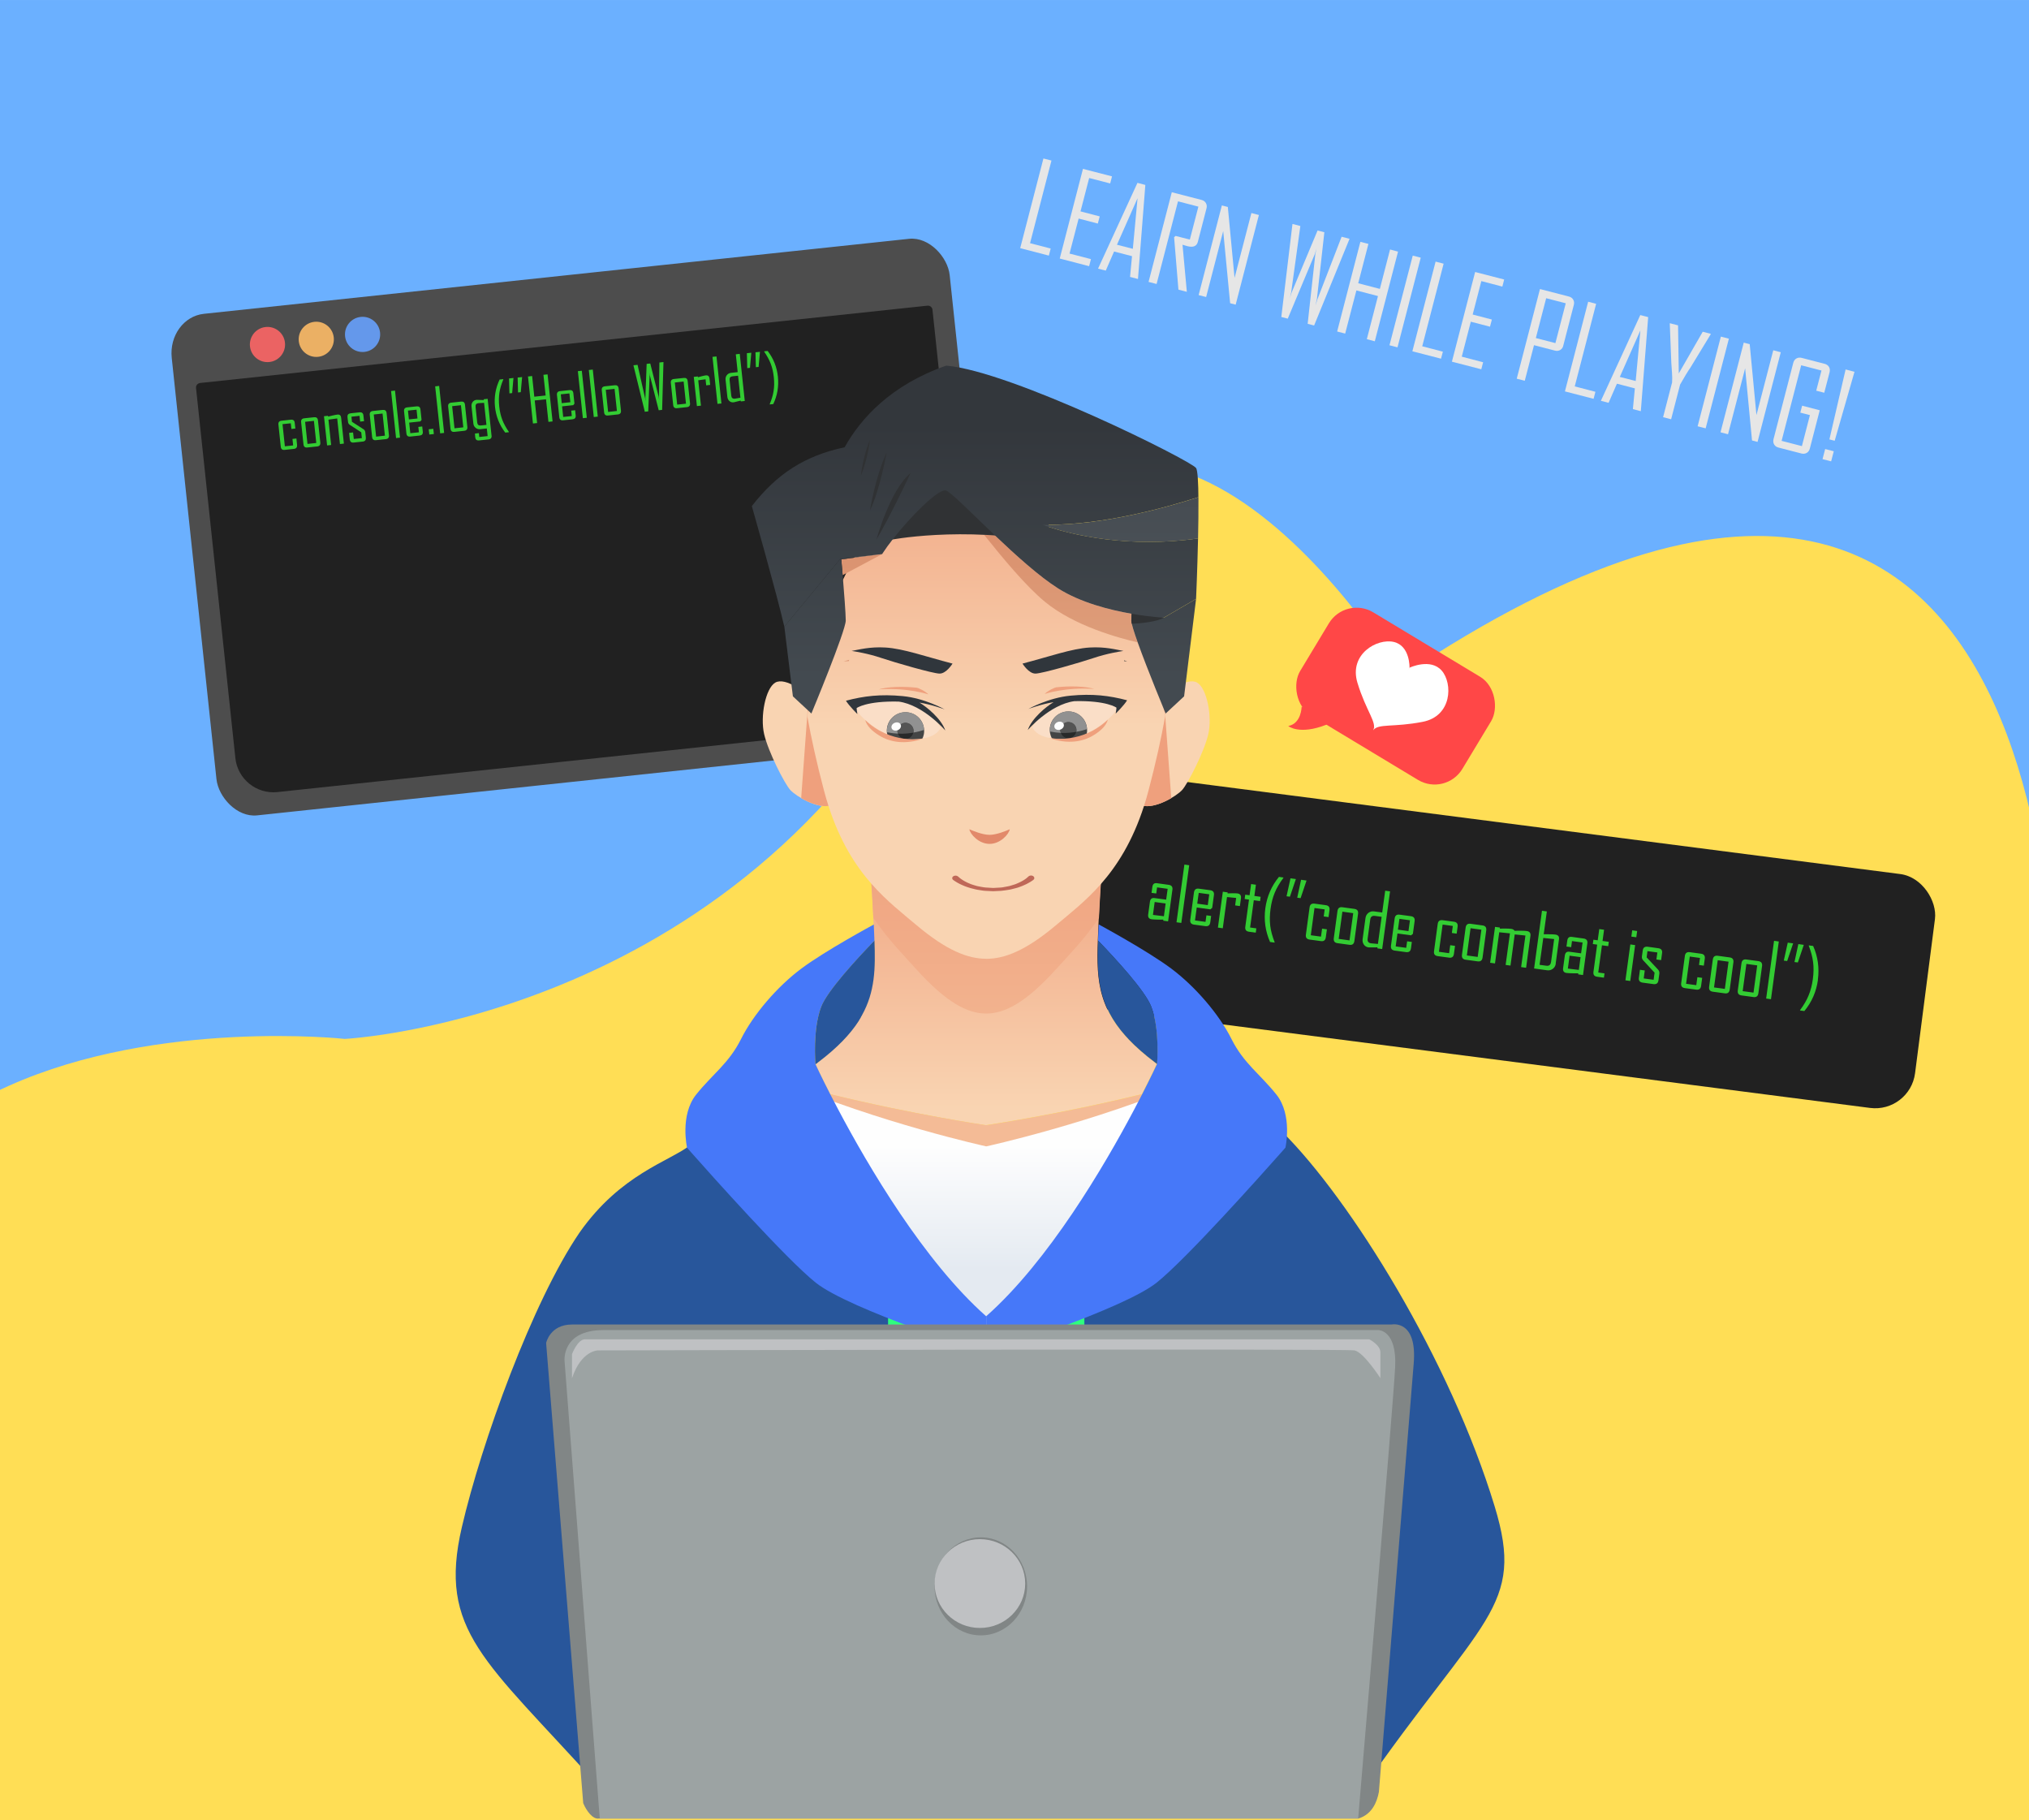 <?xml version="1.0" encoding="UTF-8"?>
<!DOCTYPE svg PUBLIC "-//W3C//DTD SVG 1.1//EN" "http://www.w3.org/Graphics/SVG/1.1/DTD/svg11.dtd">
<!-- Creator: CorelDRAW 2021 (64-Bit) -->
<svg xmlns="http://www.w3.org/2000/svg" xml:space="preserve" width="10.963in" height="9.833in" version="1.1" style="shape-rendering:geometricPrecision; text-rendering:geometricPrecision; image-rendering:optimizeQuality; fill-rule:evenodd; clip-rule:evenodd"
viewBox="0 0 421.87 378.38"
 xmlns:xlink="http://www.w3.org/1999/xlink"
 xmlns:xodm="http://www.corel.com/coreldraw/odm/2003">
 <defs>
  <style type="text/css">
   <![CDATA[
    .str0 {stroke:#4D4D4D;stroke-width:0.26;stroke-linecap:round;stroke-linejoin:round;stroke-miterlimit:2.613}
    .fil2 {fill:none}
    .fil9 {fill:#FADEC7}
    .fil42 {fill:#BFC1C3}
    .fil41 {fill:#9CA3A3}
    .fil11 {fill:#919191}
    .fil40 {fill:#818686}
    .fil43 {fill:#818686}
    .fil10 {fill:#444545}
    .fil28 {fill:#28569B}
    .fil3 {fill:#212121}
    .fil26 {fill:#4678F9}
    .fil5 {fill:#4D4D4D}
    .fil8 {fill:#6498EB}
    .fil0 {fill:#6BB0FF}
    .fil6 {fill:#EB6363}
    .fil7 {fill:#EBB064}
    .fil45 {fill:#FF4747}
    .fil47 {fill:#FF4747}
    .fil46 {fill:white}
    .fil13 {fill:#FEFEFE;fill-rule:nonzero}
    .fil15 {fill:#F9D4B2;fill-rule:nonzero}
    .fil16 {fill:#EFA07D;fill-rule:nonzero}
    .fil21 {fill:#F1F1F5;fill-rule:nonzero}
    .fil30 {fill:#E2896A;fill-rule:nonzero}
    .fil44 {fill:#BF6858;fill-rule:nonzero}
    .fil31 {fill:#C5B4A2;fill-rule:nonzero}
    .fil12 {fill:#545454;fill-rule:nonzero}
    .fil14 {fill:#282929;fill-rule:nonzero}
    .fil37 {fill:#303234;fill-rule:nonzero}
    .fil33 {fill:#303234;fill-rule:nonzero}
    .fil32 {fill:#30363C;fill-rule:nonzero}
    .fil24 {fill:#28569B;fill-rule:nonzero}
    .fil25 {fill:#2EFF7E;fill-rule:nonzero}
    .fil4 {fill:#33CC33;fill-rule:nonzero}
    .fil48 {fill:#E6E6E6;fill-rule:nonzero}
    .fil1 {fill:#FFDE55}
    .fil20 {fill:url(#id1)}
    .fil18 {fill:url(#id2)}
    .fil23 {fill:url(#id3)}
    .fil19 {fill:url(#id4)}
    .fil17 {fill:url(#id5)}
    .fil38 {fill:url(#id6)}
    .fil34 {fill:url(#id7)}
    .fil35 {fill:url(#id8)}
    .fil29 {fill:url(#id9)}
    .fil36 {fill:url(#id10)}
    .fil22 {fill:url(#id11)}
    .fil27 {fill:url(#id12)}
    .fil39 {fill:url(#id13)}
   ]]>
  </style>
   <clipPath id="id0">
    <path d="M-0 0l421.87 0 0 378.38 -421.87 0 0 -378.38z"/>
   </clipPath>
  <linearGradient id="id1" gradientUnits="userSpaceOnUse" x1="205.06" y1="151.04" x2="205.06" y2="86.77">
   <stop offset="0" style="stop-opacity:1; stop-color:#F9D4B2"/>
   <stop offset="1" style="stop-opacity:1; stop-color:#EFA07D"/>
  </linearGradient>
  <linearGradient id="id2" gradientUnits="userSpaceOnUse" x1="205.05" y1="230.32" x2="205.05" y2="170.2">
   <stop offset="0" style="stop-opacity:1; stop-color:#F4BB96"/>
   <stop offset="1" style="stop-opacity:1; stop-color:#EFA07D"/>
  </linearGradient>
  <linearGradient id="id3" gradientUnits="userSpaceOnUse" x1="205.05" y1="238.19" x2="205.05" y2="263.88">
   <stop offset="0" style="stop-opacity:1; stop-color:#FEFEFE"/>
   <stop offset="1" style="stop-opacity:1; stop-color:#E4EAF1"/>
  </linearGradient>
  <linearGradient id="id4" gradientUnits="userSpaceOnUse" xlink:href="#id2" x1="205.05" y1="230.32" x2="205.05" y2="170.2">
  </linearGradient>
  <linearGradient id="id5" gradientUnits="userSpaceOnUse" xlink:href="#id1" x1="205.05" y1="230.32" x2="205.05" y2="170.2">
  </linearGradient>
  <linearGradient id="id6" gradientUnits="userSpaceOnUse" x1="202.75" y1="88.37" x2="202.75" y2="140.89">
   <stop offset="0" style="stop-opacity:1; stop-color:#33373C"/>
   <stop offset="1" style="stop-opacity:1; stop-color:#434A50"/>
  </linearGradient>
  <linearGradient id="id7" gradientUnits="userSpaceOnUse" x1="204.9" y1="157.54" x2="204.9" y2="103.86">
   <stop offset="0" style="stop-opacity:1; stop-color:#E0A884"/>
   <stop offset="1" style="stop-opacity:1; stop-color:#D7815F"/>
  </linearGradient>
  <linearGradient id="id8" gradientUnits="userSpaceOnUse" xlink:href="#id7" x1="205.53" y1="150.86" x2="205.53" y2="85.38">
  </linearGradient>
  <linearGradient id="id9" gradientUnits="userSpaceOnUse" x1="205.05" y1="230.32" x2="205.05" y2="170.2">
   <stop offset="0" style="stop-opacity:1; stop-color:#B98D78"/>
   <stop offset="1" style="stop-opacity:1; stop-color:#B46E57"/>
  </linearGradient>
  <linearGradient id="id10" gradientUnits="userSpaceOnUse" xlink:href="#id6" x1="205.52" y1="88.37" x2="205.52" y2="140.89">
  </linearGradient>
  <linearGradient id="id11" gradientUnits="userSpaceOnUse" x1="204.29" y1="84.74" x2="204.29" y2="130.36">
   <stop offset="0" style="stop-opacity:1; stop-color:#41464C"/>
   <stop offset="1" style="stop-opacity:1; stop-color:#525A60"/>
  </linearGradient>
  <linearGradient id="id12" gradientUnits="userSpaceOnUse" xlink:href="#id9" x1="205.05" y1="230.32" x2="205.05" y2="170.2">
  </linearGradient>
  <linearGradient id="id13" gradientUnits="userSpaceOnUse" xlink:href="#id11" x1="202.76" y1="88.37" x2="202.76" y2="140.89">
  </linearGradient>
 </defs>
 <g id="Layer_x0020_1">
  <polygon class="fil0" points="-0,0 421.87,0 421.87,378.38 -0,378.38 "/>
  <g style="clip-path:url(#id0)">
   <g id="_2501917791904">
    <path id="_1" class="fil1" d="M426.95 383.46l0 -157.77c0,0 12.03,-183.99 -135.59,-85.05 0,0 -55.06,-92.35 -94.94,-10.57 -39.88,81.77 -124.74,85.89 -124.74,85.89 0,0 -154.66,-16.88 -94.79,128.64 59.87,145.51 193.74,116.41 193.74,116.41l236.98 -30.77 19.34 -46.78z"/>
   </g>
  </g>
  <polygon class="fil2" points="-0,0 421.87,0 421.87,378.38 -0,378.38 "/>
  <g id="_2501917793584">
   <rect class="fil3" transform="matrix(0.992 0.128 -0.128 0.992 222.623 159.435)" width="182.22" height="49.01" rx="8.35" ry="8.35"/>
   <path class="fil4" d="M242.86 191.52l-1 -0.14 0.03 -0.21c-0.41,0 -0.82,0 -1.23,-0.01 -0.51,-0.01 -0.91,-0.03 -1.21,-0.07 -0.56,-0.07 -0.8,-0.41 -0.72,-1l0.36 -2.63c0.08,-0.59 0.4,-0.85 0.93,-0.78l2.45 0.33 0.31 -2.25 -2.2 -0.3 -0.17 1.27 -0.98 -0.13 0.17 -1.25c0.08,-0.58 0.39,-0.83 0.93,-0.76l2.47 0.34c0.59,0.08 0.85,0.42 0.77,1l-0.9 6.58zm-0.86 -1.06l0.36 -2.65 -2.28 -0.31 -0.36 2.68 2.28 0.28z"/>
   <polygon id="_1_0" class="fil4" points="245.62,191.85 244.62,191.72 246.26,179.72 247.26,179.86 "/>
   <path id="_2" class="fil4" d="M251.63 191.77c-0.09,0.58 -0.42,0.82 -1.01,0.75l-2.37 -0.32c-0.59,-0.08 -0.85,-0.42 -0.77,-1.01l0.77 -5.69c0.09,-0.59 0.42,-0.85 1.01,-0.77l2.37 0.32c0.59,0.08 0.85,0.42 0.77,1.01l-0.36 2.66 -0.39 0.31 -2.82 -0.39 -0.37 2.69 2.19 0.3 0.19 -1.36 0.98 0.13 -0.18 1.35zm-0.51 -3.62l0.31 -2.25 -2.19 -0.3 -0.31 2.25 2.19 0.3z"/>
   <path id="_3" class="fil4" d="M257.81 188.35l-1 -0.14 0.21 -1.55 -1.9 -0.19 -0.88 6.49 -1.01 -0.14 1.02 -7.46 1.01 0.14 -0.03 0.21c0.34,-0.01 0.69,-0.01 1.04,-0.03 0.42,-0.01 0.76,0.01 1.03,0.04 0.56,0.08 0.8,0.41 0.72,1.01l-0.22 1.61z"/>
   <path id="_4" class="fil4" d="M261.1 193.87l-1.41 -0.19c-0.59,-0.08 -0.85,-0.42 -0.77,-1.01l0.77 -5.67 -0.9 -0.12 0.12 -0.9 0.9 0.12 0.32 -2.33 1 0.14 -0.32 2.33 1.3 0.18 -0.12 0.9 -1.3 -0.18 -0.77 5.66 1.3 0.18 -0.12 0.9z"/>
   <path id="_5" class="fil4" d="M265 195.94l-0.93 -0.13c-0.98,-2.23 -1.31,-4.57 -0.98,-7.02 0.34,-2.45 1.28,-4.62 2.83,-6.51l0.93 0.13 -0.01 0.08c-0.78,1.04 -1.37,2.06 -1.78,3.04 -0.42,1 -0.72,2.14 -0.89,3.41 -0.17,1.27 -0.19,2.44 -0.06,3.52 0.13,1.05 0.44,2.19 0.91,3.4l-0.01 0.08z"/>
   <path id="_6" class="fil4" d="M271.66 183.03l-1.24 3.67 -0.7 -0.09 0.8 -3.73 1.14 0.16zm-2.22 -0.3l-1.24 3.67 -0.7 -0.09 0.82 -3.73 1.13 0.15z"/>
   <path id="_7" class="fil4" d="M275.66 194.86c-0.08,0.59 -0.42,0.85 -1.01,0.77l-2.36 -0.32c-0.59,-0.08 -0.85,-0.42 -0.77,-1.01l0.77 -5.69c0.08,-0.59 0.42,-0.84 1.01,-0.77l2.36 0.32c0.59,0.08 0.85,0.42 0.77,1.01l-0.2 1.47 -1 -0.14 0.2 -1.46 -2.12 -0.29 -0.77 5.66 2.12 0.29 0.23 -1.66 1 0.14 -0.23 1.68z"/>
   <path id="_8" class="fil4" d="M281.6 195.63c-0.09,0.59 -0.42,0.85 -1.01,0.77l-2.5 -0.34c-0.59,-0.08 -0.84,-0.42 -0.77,-1.01l0.77 -5.69c0.09,-0.59 0.42,-0.85 1.01,-0.77l2.5 0.34c0.59,0.08 0.84,0.42 0.77,1.01l-0.77 5.69zm-1.01 -0.15l0.77 -5.66 -2.25 -0.31 -0.77 5.66 2.25 0.31z"/>
   <path id="_9" class="fil4" d="M287.39 197.28l-1.01 -0.14 0.03 -0.21c-1.11,0.02 -1.72,0.02 -1.84,0.01 -0.44,-0.06 -0.77,-0.26 -1,-0.59 -0.23,-0.33 -0.31,-0.72 -0.25,-1.16l0.59 -4.34c0.06,-0.46 0.27,-0.83 0.61,-1.09 0.35,-0.27 0.75,-0.37 1.21,-0.3l1.66 0.22 0.62 -4.53 1.01 0.14 -1.64 12zm-0.89 -1.06l0.77 -5.64 -1.41 -0.19c-0.56,-0.07 -0.88,0.17 -0.96,0.75l-0.54 3.98c-0.08,0.57 0.16,0.9 0.73,0.97 0.13,0.02 0.6,0.06 1.42,0.13z"/>
   <path id="_10" class="fil4" d="M293.36 197.17c-0.09,0.58 -0.42,0.82 -1.01,0.75l-2.37 -0.32c-0.59,-0.08 -0.85,-0.42 -0.77,-1.01l0.77 -5.69c0.09,-0.59 0.42,-0.85 1.01,-0.77l2.37 0.32c0.59,0.08 0.85,0.42 0.77,1.01l-0.36 2.66 -0.39 0.31 -2.82 -0.39 -0.37 2.69 2.19 0.3 0.19 -1.36 0.98 0.13 -0.18 1.35zm-0.51 -3.62l0.31 -2.25 -2.19 -0.3 -0.31 2.25 2.19 0.3z"/>
   <path id="_11" class="fil4" d="M302.3 198.3c-0.08,0.59 -0.42,0.85 -1.01,0.77l-2.36 -0.32c-0.59,-0.08 -0.85,-0.42 -0.77,-1.01l0.77 -5.69c0.08,-0.59 0.42,-0.84 1.01,-0.77l2.36 0.32c0.59,0.08 0.85,0.42 0.77,1.01l-0.2 1.47 -1 -0.14 0.2 -1.46 -2.12 -0.29 -0.77 5.66 2.12 0.29 0.23 -1.66 1 0.14 -0.23 1.68z"/>
   <path id="_12" class="fil4" d="M308.25 199.07c-0.09,0.59 -0.42,0.85 -1.01,0.77l-2.5 -0.34c-0.59,-0.08 -0.84,-0.42 -0.77,-1.01l0.77 -5.69c0.09,-0.59 0.42,-0.85 1.01,-0.77l2.5 0.34c0.59,0.08 0.84,0.42 0.77,1.01l-0.77 5.69zm-1.01 -0.15l0.77 -5.66 -2.25 -0.31 -0.77 5.66 2.25 0.31z"/>
   <path id="_13" class="fil4" d="M317.28 201.17l-1.01 -0.14 0.9 -6.56 -2.23 -0.23 -0.88 6.48 -1.01 -0.14 0.9 -6.56 -2.23 -0.23 -0.88 6.48 -1.01 -0.14 1.02 -7.46 1.01 0.14 -0.03 0.22c0.4,-0 0.8,-0.01 1.19,-0.01 0.48,0 0.88,0.02 1.19,0.06 0.34,0.05 0.57,0.18 0.7,0.4 0.43,-0 0.85,-0 1.28,-0.01 0.56,-0 0.97,0.02 1.25,0.06 0.59,0.08 0.85,0.42 0.77,1.01l-0.9 6.62z"/>
   <path id="_14" class="fil4" d="M323.48 200.3c-0.06,0.46 -0.27,0.83 -0.62,1.09 -0.35,0.26 -0.75,0.37 -1.21,0.3l-2.68 -0.37 1.64 -12 1.01 0.14 -0.65 4.74c0.4,0 0.81,0.01 1.21,0.01 0.51,0 0.91,0.02 1.2,0.06 0.59,0.08 0.85,0.4 0.77,0.96l-0.69 5.06zm-0.99 -0.29l0.65 -4.8 -2.26 -0.24 -0.77 5.59 1.41 0.19c0.56,0.07 0.88,-0.17 0.96,-0.75z"/>
   <path id="_15" class="fil4" d="M329.13 202.68l-1 -0.14 0.03 -0.21c-0.41,0 -0.82,0 -1.23,-0.01 -0.51,-0.01 -0.91,-0.03 -1.21,-0.07 -0.56,-0.07 -0.8,-0.41 -0.72,-1l0.36 -2.63c0.08,-0.59 0.4,-0.85 0.93,-0.78l2.45 0.33 0.31 -2.25 -2.2 -0.3 -0.17 1.27 -0.98 -0.13 0.17 -1.25c0.08,-0.58 0.39,-0.83 0.93,-0.76l2.47 0.34c0.59,0.08 0.85,0.42 0.77,1l-0.9 6.58zm-0.86 -1.06l0.36 -2.65 -2.28 -0.31 -0.36 2.68 2.28 0.28z"/>
   <path id="_16" class="fil4" d="M333.49 203.23l-1.41 -0.19c-0.59,-0.08 -0.85,-0.42 -0.77,-1.01l0.77 -5.67 -0.9 -0.12 0.12 -0.9 0.9 0.12 0.32 -2.33 1 0.14 -0.32 2.33 1.3 0.18 -0.12 0.9 -1.3 -0.18 -0.77 5.66 1.3 0.18 -0.12 0.9z"/>
   <path id="_17" class="fil4" d="M340.22 194.83l-1.03 -0.14 0.18 -1.3 1.03 0.14 -0.18 1.3zm-1.26 9.09l-1 -0.14 1.02 -7.46 1 0.14 -1.02 7.46z"/>
   <path id="_18" class="fil4" d="M344.82 203.8c-0.08,0.59 -0.42,0.84 -1.01,0.77l-2.28 -0.31c-0.59,-0.09 -0.85,-0.42 -0.77,-1.01l0.22 -1.66 1 0.14 -0.22 1.66 2.06 0.28 0.2 -1.48 -2.36 -2.55c-0.23,-0.24 -0.32,-0.52 -0.27,-0.85l0.17 -1.22c0.08,-0.59 0.42,-0.84 1.01,-0.77l2.24 0.31c0.59,0.09 0.85,0.42 0.77,1.01l-0.2 1.46 -0.98 -0.13 0.2 -1.46 -2.06 -0.28 -0.17 1.3 2.38 2.55c0.22,0.23 0.31,0.52 0.26,0.86l-0.19 1.39z"/>
   <path id="_19" class="fil4" d="M353.69 204.95c-0.08,0.59 -0.42,0.85 -1.01,0.77l-2.36 -0.32c-0.59,-0.08 -0.85,-0.42 -0.77,-1.01l0.77 -5.69c0.08,-0.59 0.42,-0.84 1.01,-0.77l2.36 0.32c0.59,0.08 0.85,0.42 0.77,1.01l-0.2 1.47 -1 -0.14 0.2 -1.46 -2.12 -0.29 -0.77 5.66 2.12 0.29 0.23 -1.66 1 0.14 -0.23 1.68z"/>
   <path id="_20" class="fil4" d="M359.64 205.72c-0.09,0.59 -0.42,0.85 -1.01,0.77l-2.5 -0.34c-0.59,-0.08 -0.84,-0.42 -0.77,-1.01l0.77 -5.69c0.09,-0.59 0.42,-0.85 1.01,-0.77l2.5 0.34c0.59,0.08 0.84,0.42 0.77,1.01l-0.77 5.69zm-1.01 -0.15l0.77 -5.66 -2.25 -0.31 -0.77 5.66 2.25 0.31z"/>
   <path id="_21" class="fil4" d="M365.6 206.49c-0.09,0.59 -0.42,0.85 -1.01,0.77l-2.5 -0.34c-0.59,-0.08 -0.84,-0.42 -0.77,-1.01l0.77 -5.69c0.09,-0.59 0.42,-0.85 1.01,-0.77l2.5 0.34c0.59,0.08 0.84,0.42 0.77,1.01l-0.77 5.69zm-1.01 -0.15l0.77 -5.66 -2.25 -0.31 -0.77 5.66 2.25 0.31z"/>
   <polygon id="_22" class="fil4" points="368.22,207.71 367.22,207.57 368.86,195.57 369.85,195.71 "/>
   <path id="_23" class="fil4" d="M375.05 196.4l-1.24 3.67 -0.7 -0.09 0.8 -3.73 1.14 0.16zm-2.22 -0.3l-1.24 3.67 -0.7 -0.09 0.82 -3.73 1.13 0.15z"/>
   <path id="_24" class="fil4" d="M377.99 203.66c-0.33,2.45 -1.27,4.62 -2.83,6.51l-0.9 -0.12 0.01 -0.08c0.78,-1.04 1.37,-2.06 1.77,-3.04 0.42,-1 0.72,-2.14 0.89,-3.41 0.17,-1.27 0.19,-2.44 0.05,-3.52 -0.13,-1.05 -0.43,-2.19 -0.9,-3.4l0.01 -0.08 0.9 0.12c0.99,2.23 1.31,4.57 0.98,7.03z"/>
  </g>
  <g id="_2501917794256">
   <rect class="fil5 str0" transform="matrix(1.467 -0.156 0.172 1.62 35.034 66.227)" width="110" height="64.1" rx="5.03" ry="5.03"/>
   <path class="fil3" d="M41.6 79.61l151.24 -16.07c0.52,-0.05 0.99,0.32 1.04,0.84l8.18 76.94c0.46,4.34 -2.71,8.27 -7.05,8.73l-137.34 14.6c-4.34,0.46 -8.27,-2.71 -8.73,-7.05l-8.18 -76.94c-0.06,-0.52 0.32,-0.99 0.84,-1.04z"/>
   <path class="fil4" d="M61.76 92.51c0.05,0.48 -0.17,0.75 -0.65,0.8l-1.93 0.21c-0.48,0.05 -0.75,-0.17 -0.8,-0.65l-0.49 -4.62c-0.05,-0.48 0.17,-0.75 0.65,-0.8l1.94 -0.21c0.48,-0.05 0.75,0.17 0.8,0.65l0.13 1.19 -0.82 0.09 -0.13 -1.18 -1.72 0.18 0.49 4.6 1.72 -0.18 -0.14 -1.35 0.82 -0.09 0.14 1.36z"/>
   <path id="_1_1" class="fil4" d="M66.6 92c0.05,0.48 -0.17,0.75 -0.65,0.8l-2.05 0.22c-0.48,0.05 -0.75,-0.16 -0.8,-0.65l-0.49 -4.62c-0.05,-0.48 0.17,-0.75 0.65,-0.8l2.05 -0.22c0.48,-0.05 0.74,0.16 0.8,0.65l0.49 4.62zm-0.84 0.08l-0.49 -4.6 -1.83 0.2 0.49 4.6 1.83 -0.2z"/>
   <path id="_2_2" class="fil4" d="M71.52 92.21l-0.84 0.09 -0.57 -5.32 -1.82 0.25 0.56 5.27 -0.84 0.09 -0.65 -6.07 0.84 -0.09 0.02 0.17c0.32,-0.08 0.64,-0.16 0.97,-0.24 0.39,-0.09 0.72,-0.15 0.97,-0.18 0.46,-0.05 0.72,0.17 0.77,0.65l0.57 5.38z"/>
   <path id="_3_3" class="fil4" d="M76.06 90.99c0.05,0.48 -0.16,0.75 -0.65,0.8l-1.88 0.2c-0.48,0.05 -0.75,-0.17 -0.8,-0.65l-0.14 -1.36 0.82 -0.09 0.15 1.36 1.68 -0.18 -0.13 -1.21 -2.37 -1.54c-0.23,-0.15 -0.35,-0.35 -0.38,-0.62l-0.11 -0.99c-0.05,-0.48 0.16,-0.74 0.65,-0.8l1.86 -0.2c0.48,-0.05 0.75,0.17 0.8,0.65l0.13 1.19 -0.81 0.09 -0.13 -1.2 -1.68 0.18 0.11 1.06 2.39 1.54c0.22,0.14 0.35,0.35 0.38,0.63l0.12 1.13z"/>
   <path id="_4_4" class="fil4" d="M80.87 90.48c0.05,0.48 -0.17,0.75 -0.65,0.8l-2.05 0.22c-0.48,0.05 -0.75,-0.16 -0.8,-0.65l-0.49 -4.62c-0.05,-0.48 0.17,-0.75 0.65,-0.8l2.05 -0.22c0.48,-0.05 0.74,0.16 0.8,0.65l0.49 4.62zm-0.84 0.08l-0.49 -4.6 -1.83 0.2 0.49 4.6 1.83 -0.2z"/>
   <polygon id="_5_5" class="fil4" points="83.17,90.97 82.35,91.06 81.31,81.28 82.13,81.19 "/>
   <path id="_6_6" class="fil4" d="M87.91 89.75c0.05,0.47 -0.17,0.73 -0.65,0.79l-1.96 0.21c-0.48,0.05 -0.75,-0.16 -0.8,-0.65l-0.49 -4.62c-0.05,-0.48 0.17,-0.75 0.65,-0.8l1.96 -0.21c0.48,-0.05 0.75,0.16 0.8,0.65l0.23 2.16 -0.25 0.32 -2.32 0.25 0.23 2.2 1.79 -0.19 -0.12 -1.12 0.81 -0.09 0.12 1.11zm-1.11 -2.76l-0.19 -1.83 -1.79 0.19 0.2 1.83 1.79 -0.19z"/>
   <polygon id="_7_7" class="fil4" points="90.21,90.22 89.26,90.32 89.14,89.23 90.09,89.13 "/>
   <polygon id="_8_8" class="fil4" points="92.34,89.99 91.52,90.08 90.48,80.31 91.31,80.22 "/>
   <path id="_9_9" class="fil4" d="M97.17 88.75c0.05,0.48 -0.17,0.75 -0.65,0.8l-2.05 0.22c-0.48,0.05 -0.75,-0.16 -0.8,-0.65l-0.49 -4.62c-0.05,-0.48 0.17,-0.75 0.65,-0.8l2.05 -0.22c0.48,-0.05 0.74,0.16 0.8,0.65l0.49 4.62zm-0.84 0.08l-0.49 -4.6 -1.83 0.2 0.49 4.6 1.83 -0.2z"/>
   <path id="_10_10" class="fil4" d="M102.21 90.54c0.05,0.48 -0.17,0.75 -0.65,0.8l-1.95 0.21c-0.48,0.05 -0.74,-0.17 -0.8,-0.65 -0.01,-0.09 -0.02,-0.22 -0.03,-0.4 -0.01,-0.18 -0.02,-0.3 -0.03,-0.38l0.82 -0.09 0.08 0.8 1.74 -0.18 -0.17 -1.59 -1.36 0.15c-0.37,0.04 -0.69,-0.05 -0.97,-0.28 -0.27,-0.22 -0.43,-0.52 -0.47,-0.9l-0.38 -3.54c-0.04,-0.36 0.04,-0.67 0.23,-0.93 0.19,-0.26 0.46,-0.41 0.82,-0.45 0.1,-0.01 0.6,0.01 1.5,0.05l-0.02 -0.17 0.82 -0.09 0.81 7.65zm-1.07 -2.22l-0.49 -4.58c-0.66,0.03 -1.05,0.05 -1.16,0.06 -0.46,0.05 -0.66,0.31 -0.61,0.77l0.34 3.25c0.05,0.47 0.3,0.67 0.76,0.62l1.15 -0.12z"/>
   <path id="_11_11" class="fil4" d="M105.81 89.84l-0.76 0.08c-1.21,-1.57 -1.92,-3.36 -2.13,-5.35 -0.21,-2 0.11,-3.89 0.96,-5.68l0.76 -0.08 0.01 0.07c-0.41,0.97 -0.68,1.89 -0.81,2.74 -0.13,0.87 -0.15,1.83 -0.04,2.86 0.11,1.03 0.32,1.96 0.64,2.79 0.31,0.81 0.77,1.64 1.37,2.51l0.01 0.07z"/>
   <path id="_12_12" class="fil4" d="M108.56 78.38l-0.28 3.14 -0.57 0.06 -0.08 -3.1 0.93 -0.1zm-1.8 0.19l-0.27 3.14 -0.57 0.06 -0.08 -3.1 0.91 -0.1z"/>
   <polygon id="_13_13" class="fil4" points="114.89,87.6 114.03,87.69 113.53,83 111.18,83.24 111.68,87.94 110.81,88.03 109.78,78.26 110.64,78.16 111.09,82.46 113.45,82.21 112.99,77.91 113.85,77.82 "/>
   <path id="_14_14" class="fil4" d="M119.7 86.37c0.05,0.47 -0.17,0.73 -0.65,0.79l-1.96 0.21c-0.48,0.05 -0.75,-0.16 -0.8,-0.65l-0.49 -4.62c-0.05,-0.48 0.17,-0.75 0.65,-0.8l1.96 -0.21c0.48,-0.05 0.75,0.16 0.8,0.65l0.23 2.16 -0.25 0.32 -2.32 0.25 0.23 2.2 1.79 -0.19 -0.12 -1.12 0.81 -0.09 0.12 1.11zm-1.11 -2.76l-0.2 -1.83 -1.79 0.19 0.2 1.83 1.79 -0.19z"/>
   <polygon id="_15_15" class="fil4" points="122.01,86.84 121.19,86.93 120.15,77.15 120.97,77.07 "/>
   <polygon id="_16_16" class="fil4" points="124.29,86.6 123.46,86.69 122.43,76.91 123.25,76.82 "/>
   <path id="_17_17" class="fil4" d="M129.11 85.35c0.05,0.48 -0.17,0.75 -0.65,0.8l-2.05 0.22c-0.48,0.05 -0.75,-0.16 -0.8,-0.65l-0.49 -4.62c-0.05,-0.48 0.17,-0.75 0.65,-0.8l2.05 -0.22c0.48,-0.05 0.74,0.16 0.8,0.65l0.49 4.62zm-0.84 0.08l-0.49 -4.6 -1.83 0.2 0.49 4.6 1.83 -0.2z"/>
   <path id="_18_18" class="fil4" d="M158.01 73.13l-0.28 3.14 -0.57 0.06 -0.08 -3.1 0.93 -0.1zm-1.8 0.19l-0.27 3.14 -0.57 0.06 -0.08 -3.1 0.91 -0.1z"/>
   <path id="_19_19" class="fil4" d="M161.74 78.31c0.21,2 -0.11,3.89 -0.96,5.68l-0.73 0.08 -0.01 -0.07c0.41,-0.97 0.68,-1.89 0.81,-2.74 0.14,-0.87 0.15,-1.83 0.04,-2.86 -0.11,-1.03 -0.32,-1.96 -0.64,-2.79 -0.31,-0.81 -0.76,-1.64 -1.36,-2.51l-0.01 -0.07 0.73 -0.08c1.21,1.57 1.92,3.35 2.13,5.35z"/>
   <path id="_20_20" class="fil4" d="M137.95 75.26l-0.28 9.94 -0.71 0.08 -1.84 -7.23c-0.02,-0.13 -0.05,-0.32 -0.08,-0.57 0.01,0.13 0.03,0.32 0.03,0.57l-0.29 7.46 -0.71 0.08 -2.37 -9.66 0.86 -0.09 1.57 6.94c0.02,0.16 0.05,0.39 0.1,0.69 -0.02,-0.16 -0.04,-0.39 -0.05,-0.7l0.27 -7.13 0.75 -0.08 1.75 6.92c0.02,0.16 0.06,0.39 0.1,0.69 -0.02,-0.16 -0.03,-0.39 -0.04,-0.7l0.09 -7.12 0.85 -0.09z"/>
   <path id="_21_21" class="fil4" d="M143.47 83.83c0.05,0.48 -0.17,0.75 -0.65,0.8l-2.05 0.22c-0.48,0.05 -0.75,-0.16 -0.8,-0.65l-0.49 -4.62c-0.05,-0.48 0.17,-0.75 0.65,-0.8l2.05 -0.22c0.48,-0.05 0.74,0.16 0.8,0.65l0.49 4.62zm-0.84 0.08l-0.49 -4.6 -1.83 0.2 0.49 4.6 1.83 -0.2z"/>
   <path id="_22_22" class="fil4" d="M147.65 80.01l-0.82 0.09 -0.13 -1.26 -1.52 0.21 0.56 5.27 -0.84 0.09 -0.65 -6.07 0.84 -0.09 0.02 0.17c0.27,-0.07 0.54,-0.15 0.82,-0.22 0.33,-0.09 0.6,-0.14 0.82,-0.17 0.46,-0.05 0.71,0.17 0.77,0.65l0.14 1.32z"/>
   <polygon id="_23_23" class="fil4" points="150,83.87 149.18,83.95 148.14,74.18 148.97,74.09 "/>
   <path id="_24_24" class="fil4" d="M154.85 83.35l-0.82 0.09 -0.02 -0.17c-0.88,0.23 -1.36,0.35 -1.46,0.36 -0.36,0.04 -0.65,-0.05 -0.9,-0.27 -0.24,-0.22 -0.38,-0.51 -0.42,-0.87l-0.37 -3.54c-0.04,-0.38 0.05,-0.7 0.27,-0.98 0.22,-0.28 0.52,-0.43 0.89,-0.47l1.36 -0.15 -0.39 -3.7 0.82 -0.09 1.04 9.77zm-0.9 -0.67l-0.49 -4.58 -1.15 0.12c-0.46,0.05 -0.66,0.31 -0.61,0.78l0.34 3.24c0.05,0.47 0.3,0.68 0.76,0.63 0.11,-0.01 0.49,-0.07 1.14,-0.19z"/>
   <circle class="fil6" transform="matrix(1.467 -0.156 0.156 1.467 55.613 71.613)" r="2.48"/>
   <circle class="fil7" transform="matrix(1.467 -0.156 0.156 1.467 65.759 70.534)" r="2.48"/>
   <circle class="fil8" transform="matrix(1.467 -0.156 0.156 1.467 75.386 69.511)" r="2.48"/>
  </g>
  <g id="_2501917797952">
   <g>
    <circle class="fil9" cx="188.27" cy="151.87" r="11.27"/>
    <g>
     <path class="fil10" d="M188.26 148.05c-2.14,0 -3.87,1.71 -3.87,3.83 0,0.52 0.11,1.02 0.3,1.47 0.06,0.16 0.14,0.31 0.22,0.46l0.02 0.01c0.67,1.13 1.92,1.88 3.34,1.88 1.51,0 2.82,-0.86 3.46,-2.11l0.05 -0.02c0.13,-0.29 0.23,-0.59 0.3,-0.9 0.05,-0.25 0.08,-0.52 0.07,-0.79 -0,-0.02 -0,-0.05 -0.01,-0.07 -0.04,-2.08 -1.75,-3.76 -3.87,-3.76z"/>
     <path class="fil11" d="M189.04 148.12c-0.26,-0.05 -0.54,-0.08 -0.82,-0.08 -2.14,0.03 -3.84,1.8 -3.81,3.95 0.01,0.67 0.2,1.28 0.5,1.82 0.6,0.19 1.24,0.36 1.92,0.5 0.38,0.08 0.78,0.14 1.19,0.2 1.18,-0.01 2.51,-0.35 3.75,-0.94 0.13,-0.29 0.23,-0.59 0.3,-0.9 -0.06,0.32 -0.17,0.62 -0.3,0.9 -1.24,0.58 -2.57,0.93 -3.75,0.94 -0.41,-0.05 -0.8,-0.12 -1.19,-0.2 -0.68,-0.14 -1.32,-0.31 -1.92,-0.5 -0.26,-0.48 -0.44,-1.02 -0.48,-1.6 0.06,0.01 0.12,0.03 0.18,0.04 0.71,0.14 1.41,0.22 2.08,0.25 -0.06,-0.17 -0.09,-0.35 -0.1,-0.54 -0.01,-0.93 0.73,-1.7 1.65,-1.71 0.12,-0 0.24,0.01 0.36,0.03 0.76,0.15 1.34,0.82 1.35,1.63 0,0.13 -0.01,0.25 -0.04,0.37 0.92,-0.16 1.68,-0.37 2.21,-0.55 0,0.05 0.02,0.1 0.02,0.15 -0.03,-1.87 -1.35,-3.41 -3.1,-3.76z"/>
     <path class="fil12" d="M186.6 151.96c-0.01,-0.93 0.73,-1.7 1.65,-1.71 0.93,-0.01 1.69,0.73 1.7,1.67 0.01,0.93 -0.73,1.7 -1.66,1.72 -0.93,0.01 -1.69,-0.73 -1.7,-1.67z"/>
     <path class="fil13" d="M187.29 150.66c0.16,0.43 -0.13,0.94 -0.66,1.14 -0.53,0.2 -1.08,0.01 -1.24,-0.42 -0.16,-0.43 0.13,-0.94 0.66,-1.14 0.53,-0.2 1.08,-0.01 1.24,0.42z"/>
     <path class="fil14" d="M189.92 152.29c-0.93,0.16 -2.03,0.27 -3.23,0.22 0.2,0.55 0.67,0.98 1.25,1.09 0.11,0.02 0.23,0.03 0.35,0.03 0.8,-0.01 1.46,-0.59 1.62,-1.34z"/>
    </g>
   </g>
   <g>
    <circle class="fil9" cx="222.14" cy="151.72" r="11.27"/>
    <g>
     <path class="fil10" d="M222.14 147.89c-2.14,0 -3.87,1.71 -3.87,3.83 0,0.52 0.11,1.02 0.3,1.47 0.06,0.16 0.14,0.31 0.22,0.46l0.02 0.01c0.67,1.13 1.92,1.88 3.34,1.88 1.51,0 2.82,-0.86 3.46,-2.11l0.05 -0.02c0.13,-0.29 0.23,-0.59 0.3,-0.9 0.05,-0.25 0.08,-0.52 0.07,-0.79 -0,-0.02 -0,-0.05 -0.01,-0.07 -0.04,-2.08 -1.75,-3.76 -3.87,-3.76z"/>
     <path class="fil11" d="M222.91 147.96c-0.26,-0.05 -0.54,-0.08 -0.82,-0.08 -2.14,0.03 -3.84,1.8 -3.81,3.95 0.01,0.67 0.2,1.28 0.5,1.82 0.6,0.19 1.24,0.36 1.92,0.5 0.38,0.08 0.78,0.14 1.19,0.2 1.18,-0.01 2.51,-0.35 3.75,-0.94 0.13,-0.29 0.23,-0.59 0.3,-0.9 -0.06,0.32 -0.17,0.62 -0.3,0.9 -1.24,0.58 -2.57,0.93 -3.75,0.94 -0.41,-0.05 -0.8,-0.12 -1.19,-0.2 -0.68,-0.14 -1.32,-0.31 -1.92,-0.5 -0.26,-0.48 -0.44,-1.02 -0.48,-1.6 0.06,0.01 0.12,0.03 0.18,0.04 0.71,0.14 1.41,0.22 2.08,0.25 -0.06,-0.17 -0.09,-0.35 -0.1,-0.54 -0.01,-0.93 0.73,-1.7 1.65,-1.71 0.12,-0 0.24,0.01 0.36,0.03 0.76,0.15 1.34,0.82 1.35,1.63 0,0.13 -0.01,0.25 -0.04,0.37 0.92,-0.16 1.68,-0.37 2.21,-0.55 0,0.05 0.02,0.1 0.02,0.15 -0.03,-1.87 -1.35,-3.41 -3.1,-3.76z"/>
     <path class="fil12" d="M220.47 151.81c-0.01,-0.93 0.73,-1.7 1.65,-1.71 0.93,-0.01 1.69,0.73 1.7,1.67 0.01,0.93 -0.73,1.7 -1.66,1.72 -0.93,0.01 -1.69,-0.73 -1.7,-1.67z"/>
     <path class="fil13" d="M221.16 150.51c0.16,0.43 -0.13,0.94 -0.66,1.14 -0.53,0.2 -1.08,0.01 -1.24,-0.42 -0.16,-0.43 0.13,-0.94 0.66,-1.14 0.53,-0.2 1.08,-0.01 1.24,0.42z"/>
     <path class="fil14" d="M223.79 152.13c-0.93,0.16 -2.03,0.27 -3.23,0.22 0.2,0.55 0.67,0.98 1.25,1.09 0.11,0.02 0.23,0.03 0.35,0.03 0.8,-0.01 1.46,-0.59 1.62,-1.34z"/>
    </g>
   </g>
   <path class="fil15" d="M240.8 147.16c1.19,-3.34 6.06,-6.46 8.1,-5.27 2.04,1.19 3.18,7.03 2.33,10.71 -0.85,3.68 -4.25,10.31 -5.44,11.62 -1.19,1.3 -5.61,3.97 -8.33,3.23l3.34 -20.29z"/>
   <path class="fil16" d="M242 145.11c-0.52,0.65 -0.94,1.34 -1.19,2.05l-3.34 20.29c1.76,0.48 4.22,-0.47 6.06,-1.54l-1.53 -20.79z"/>
   <path class="fil15" d="M169.3 147.16c-1.19,-3.34 -6.06,-6.46 -8.1,-5.27 -2.04,1.19 -3.17,7.03 -2.32,10.71 0.85,3.68 4.25,10.31 5.44,11.62 1.19,1.3 5.61,3.97 8.33,3.23l-3.34 -20.29z"/>
   <path class="fil16" d="M168.11 145.11c0.52,0.65 0.94,1.34 1.19,2.05l3.34 20.29c-1.76,0.48 -4.21,-0.47 -6.06,-1.54l1.53 -20.79z"/>
   <path class="fil17" d="M205.05 284.66c-38.74,0 -70.65,-19.16 -73.82,-23.35 -0.55,-0.73 3.86,-10.2 5.56,-13.6 1.61,-3.23 3.23,-5.12 6.96,-8.11 3.94,4.45 19.73,22.15 25.87,27.04 7.04,5.61 35.43,14.62 35.43,14.62l0 -7.65c-12.95,-11.45 -24.56,-31.24 -30.76,-42.96 16.35,7.44 30.76,11.47 30.76,11.47 0,0 14.41,-4.03 30.76,-11.47 -6.2,11.71 -17.8,31.51 -30.76,42.95l0 7.65c0,0 28.39,-9.01 35.44,-14.62 6.14,-4.89 21.93,-22.6 25.87,-27.04 3.74,2.99 5.35,4.89 6.96,8.11 1.7,3.4 6.11,12.87 5.56,13.6 -3.17,4.2 -35.09,23.35 -73.82,23.35zm0 -50.75c0,0 -15.4,-2.28 -32.43,-6.46 -1.97,-3.86 -3.08,-6.27 -3.08,-6.27 0.02,-0.02 0.05,-0.04 0.08,-0.06 0,-0 0.01,-0.01 0.01,-0.01 0.02,-0.01 0.04,-0.03 0.06,-0.04 0.01,-0 0.01,-0.01 0.02,-0.01 0.02,-0.02 0.04,-0.03 0.06,-0.04 0,-0 0.01,-0.01 0.01,-0.01 0.02,-0.01 0.04,-0.03 0.06,-0.05 0.01,-0 0.01,-0.01 0.02,-0.01 0.02,-0.02 0.04,-0.03 0.06,-0.05 0,-0 0.01,-0 0.01,-0.01 0.02,-0.02 0.05,-0.04 0.07,-0.05 0,-0 0,-0 0,-0 4.03,-3.04 6.73,-5.87 8.52,-8.65 0,0 0,-0 0,-0 0.01,-0.01 0.02,-0.03 0.03,-0.05 0,-0 0,-0.01 0,-0.01 0.01,-0.02 0.02,-0.03 0.03,-0.05 0,-0 0,-0 0,-0.01 0.01,-0.02 0.02,-0.03 0.03,-0.05 0,-0 0,-0.01 0.01,-0.01 0.01,-0.02 0.02,-0.03 0.03,-0.05 0,-0 0,-0 0,-0.01 0.01,-0.02 0.02,-0.03 0.03,-0.05 0,-0 0,-0 0,-0.01 0.02,-0.03 0.04,-0.07 0.07,-0.1 0,-0 0,-0 0,-0.01 0.01,-0.02 0.02,-0.03 0.03,-0.04 0,-0 0.01,-0.01 0.01,-0.01 0.01,-0.01 0.01,-0.03 0.02,-0.04 0,-0.01 0.01,-0.01 0.01,-0.01 0.01,-0.01 0.02,-0.03 0.02,-0.04 0,-0.01 0.01,-0.01 0.01,-0.02 0.01,-0.01 0.01,-0.02 0.02,-0.03 0,-0.01 0.01,-0.01 0.01,-0.02 0.01,-0.01 0.01,-0.02 0.02,-0.03 0,-0.01 0.01,-0.02 0.01,-0.02 0,-0.01 0.01,-0.02 0.02,-0.03 0.01,-0.01 0.01,-0.02 0.01,-0.02 0.01,-0.01 0.01,-0.02 0.01,-0.03 0.01,-0.01 0.01,-0.02 0.01,-0.03 0.01,-0.01 0.01,-0.01 0.01,-0.02 0.01,-0.02 0.02,-0.04 0.03,-0.06 0,-0.01 0.01,-0.01 0.01,-0.02 0.01,-0.01 0.01,-0.02 0.02,-0.03 0,-0.01 0.01,-0.01 0.01,-0.02 0.01,-0.01 0.01,-0.02 0.02,-0.03 0,-0.01 0.01,-0.01 0.01,-0.02 0.01,-0.01 0.01,-0.02 0.02,-0.03 0,-0.01 0.01,-0.01 0.01,-0.02 0.01,-0.01 0.01,-0.02 0.02,-0.03 0,-0.01 0.01,-0.01 0.01,-0.01 0.01,-0.01 0.01,-0.02 0.02,-0.04 0,-0 0.01,-0.01 0.01,-0.01 0.01,-0.01 0.01,-0.03 0.02,-0.04 0,-0 0,-0 0,-0.01 2.18,-3.93 2.67,-7.83 2.67,-12.21 -0,-2.09 -0.11,-4.3 -0.21,-6.67 -0.09,-2.38 -0.26,-5.29 -0.46,-8.41 3.15,3.58 6.44,6.12 9.29,8.52 6.32,5.33 10.73,7.03 14.55,7.03 3.82,0 8.23,-1.7 14.55,-7.03 2.85,-2.4 6.13,-4.94 9.29,-8.52 -0.2,3.12 -0.36,6.03 -0.46,8.41 -0.36,9.14 -1.01,15.82 5.59,23.21 0,0 0,0 0,0 0.01,0.01 0.03,0.03 0.04,0.04 0,0 0.01,0.01 0.01,0.01 0.01,0.01 0.02,0.03 0.04,0.04 0,0.01 0.01,0.01 0.01,0.01 0.01,0.01 0.02,0.03 0.03,0.04 0,0.01 0.01,0.01 0.01,0.01 0.01,0.01 0.02,0.03 0.04,0.04 0,0 0.01,0.01 0.01,0.01 0.01,0.01 0.02,0.03 0.04,0.04 0,0 0,0.01 0.01,0.01 0.02,0.03 0.05,0.05 0.07,0.08 0,0 0.01,0.01 0.01,0.01 0.01,0.01 0.01,0.02 0.02,0.03 0.01,0.01 0.02,0.02 0.03,0.03 0.01,0.01 0.01,0.02 0.02,0.02 0.01,0.01 0.02,0.02 0.03,0.03 0.01,0.01 0.01,0.01 0.02,0.02 0.01,0.01 0.02,0.02 0.03,0.03 0.01,0.01 0.01,0.01 0.02,0.02 0.01,0.01 0.02,0.02 0.03,0.04 0,0 0.01,0.01 0.01,0.02 0.01,0.01 0.02,0.03 0.04,0.04 0,0 0.01,0.01 0.01,0.01 0.01,0.02 0.03,0.03 0.04,0.05 0,0 0,0 0,0 1.48,1.57 3.3,3.17 5.52,4.83 0,0 0,0 0,0 0.02,0.02 0.05,0.04 0.07,0.05 0,0 0.01,0.01 0.01,0.01 0.02,0.02 0.04,0.03 0.06,0.05 0,0 0.01,0.01 0.01,0.01 0.02,0.01 0.04,0.03 0.06,0.05 0,0 0.01,0.01 0.01,0.01 0.02,0.02 0.04,0.03 0.06,0.05 0,0 0.01,0.01 0.01,0.01 0.03,0.02 0.05,0.04 0.08,0.06 0,0 -1.11,2.41 -3.08,6.27 -17.02,4.19 -32.43,6.46 -32.43,6.46z"/>
   <path class="fil18" d="M205.05 242.12c0,0 -14.41,-4.03 -30.76,-11.47 -0.61,-1.15 -1.17,-2.22 -1.67,-3.2 17.02,4.19 32.43,6.46 32.43,6.46 0,0 15.41,-2.28 32.43,-6.46 -0.5,0.98 -1.06,2.05 -1.67,3.21 -16.35,7.44 -30.76,11.47 -30.76,11.47z"/>
   <path class="fil19" d="M219.6 201.45c2.73,-3.02 5.86,-6.21 8.89,-10.62 0.54,-11.86 2.43,-33.92 2.43,-33.92l-51.75 0c0,0 1.89,22.06 2.43,33.92 3.03,4.41 6.16,7.6 8.89,10.62 6.32,7.01 10.73,9.24 14.55,9.24 3.82,0 8.23,-2.23 14.55,-9.24z"/>
   <path class="fil20" d="M205.06 199.3c-3.82,0 -8.23,-1.7 -14.55,-7.03 -2.85,-2.4 -6.13,-4.94 -9.29,-8.52 -3.37,-3.83 -6.59,-8.87 -8.96,-16.22 -0.34,-1.04 -0.65,-2.12 -0.95,-3.25 -1.48,-5.61 -2.61,-10.71 -3.47,-15.46 0,-0 0,0 0,-0l2.5 -17.09c14.31,-34.3 15.92,-29.29 52.83,-20.33l10.26 7.54c0,0 4.36,13.89 4.42,14.11 0.4,0.85 1.93,2.44 1.93,2.44l2.5 13.33c0,0 0,0 0,0 -0.86,4.75 -1.99,9.84 -3.47,15.46 -0.3,1.13 -0.61,2.22 -0.95,3.26 -2.37,7.35 -5.59,12.39 -8.96,16.22 -3.15,3.58 -6.44,6.12 -9.29,8.52 -6.32,5.33 -10.73,7.03 -14.55,7.03zm17.82 -54.15c-3.06,0.65 -6.49,3.11 -8.25,6.06 1.24,2.11 3.88,2.67 9.34,2.29 5.38,-2.39 8.37,-5.45 8.54,-6.89 -1.38,-0.81 -5.23,-1.76 -9.63,-1.46zm-35.52 0.09c3.06,0.65 6.49,3.11 8.25,6.06 -1.24,2.11 -3.88,2.67 -9.34,2.29 -5.38,-2.39 -8.37,-5.45 -8.54,-6.89 1.38,-0.81 5.23,-1.76 9.63,-1.46z"/>
   <path class="fil21" d="M247.13 100.82c-0.19,-0.29 -0.36,-0.53 -0.5,-0.7 0.14,0.17 0.31,0.41 0.5,0.7z"/>
   <path class="fil22" d="M160.66 104.53c0.57,-0.69 1.08,-1.31 1.49,-1.81 -0.41,0.5 -0.92,1.12 -1.49,1.81zm-3.92 -6.39zm0 0l-0 0zm0 0c0,-0 0,-0 0,-0 0,0 0,0 0,0z"/>
   <path class="fil23" d="M255.08 229.91c-2.15,-1.5 -4.59,-3.21 -7.34,-5.19 -20.53,8.74 -42.68,13.58 -42.68,13.58 0,0 -22.15,-4.84 -42.68,-13.58 -2.75,1.97 -5.19,3.69 -7.34,5.19l50.02 46.76 50.02 -46.76z"/>
   <path class="fil24" d="M266.57 235.25c-1.85,-1.45 -4.27,-0.35 -7.6,-2.65 -1.17,-0.81 -2.47,-1.7 -3.89,-2.69l-50.02 46.76 -50.02 -46.76c-1.41,0.98 -2.71,1.87 -3.87,2.68 -3.35,2.31 -5.76,3.98 -7.62,5.43 -4.38,3.43 -14.47,5.99 -23.04,18.18 -9.79,14.32 -20.4,43.68 -24.48,61.25 -5.03,21.61 4.84,27.64 28.14,53.5l158.71 1.54c25.47,-36.64 34.31,-38.25 27.9,-59.32 -9.3,-30.55 -29.96,-63.78 -44.19,-77.91z"/>
   <path class="fil25" d="M225.46 313.02l0 -42.98 -6.12 0 0 43.95c2.07,-0.24 4.11,-0.64 6.12,-0.97z"/>
   <path class="fil25" d="M184.65 311.91c2.01,0.33 2.81,0.9 4.88,1.14l1.24 -43.02 -6.12 0 0 41.88z"/>
   <path class="fil26" d="M205.05 281.26c0,0 -28.39,-9.01 -35.43,-14.62 -6.14,-4.89 -21.93,-22.59 -25.87,-27.04 -0.58,-0.65 -0.9,-1.02 -0.9,-1.02 0,0 -1.52,-6.77 1.88,-11.03 3.4,-4.26 6.8,-6.47 9.35,-11.57 2.55,-5.1 7.51,-10.88 12.51,-14.62 5,-3.74 15.09,-9.18 15.09,-9.18 0.09,2.37 0.21,4.58 0.21,6.67 0,4.38 -0.49,8.28 -2.67,12.21 2.72,-4.89 2.81,-9.73 2.6,-15.52 -3.66,3.78 -9.82,10.46 -11.08,13.76 -1.81,4.76 -1.19,11.9 -1.19,11.9 0,0 1.1,2.41 3.08,6.27 0.5,0.98 1.06,2.05 1.67,3.2 6.2,11.71 17.81,31.51 30.76,42.96l0 7.65zm-35.43 -60.13c0.01,-0 0.01,-0.01 0.01,-0.01 -0,0 -0.01,0.01 -0.01,0.01zm0.08 -0.06c0.01,-0 0.01,-0.01 0.02,-0.01 -0.01,0 -0.01,0.01 -0.02,0.01zm0.08 -0.06c0,-0 0.01,-0.01 0.01,-0.01 -0.01,0 -0.01,0.01 -0.01,0.01zm0.08 -0.06c0.01,-0 0.01,-0.01 0.02,-0.01 -0.01,0 -0.01,0.01 -0.02,0.01zm0.08 -0.06c0,-0 0.01,-0 0.01,-0.01 -0,0 -0.01,0 -0.01,0.01zm0.08 -0.06c0,-0 0,-0 0,-0 -0,0 -0,0 -0,0zm8.52 -8.66c0,0 0,-0 0,-0 0,0 -0,0 -0,0zm0.03 -0.05c0,-0 0,-0.01 0,-0.01 -0,0 -0,0 -0,0.01zm0.03 -0.05c0,-0 0,-0 0,-0.01 -0,0 -0,0 -0,0.01zm0.03 -0.05c0,-0 0,-0.01 0.01,-0.01 -0,0 -0,0.01 -0.01,0.01zm0.04 -0.05c0,-0 0,-0 0,-0.01 -0,0 -0,0 -0,0.01zm0.03 -0.05c0,-0 0,-0 0,-0.01 0,0 -0,0 -0,0.01zm0.07 -0.11c0,-0 0,-0 0,-0.01 0,0 -0,0.01 -0,0.01zm0.03 -0.05c0,-0 0.01,-0.01 0.01,-0.01 -0,0 -0.01,0.01 -0.01,0.01zm0.03 -0.05c0,-0.01 0.01,-0.01 0.01,-0.01 -0,0.01 -0.01,0.01 -0.01,0.01zm0.03 -0.05c0,-0.01 0.01,-0.01 0.01,-0.02 -0,0.01 -0.01,0.01 -0.01,0.02zm0.03 -0.05c0,-0.01 0.01,-0.01 0.01,-0.02 -0,0.01 -0.01,0.01 -0.01,0.02zm0.03 -0.05c0,-0.01 0.01,-0.01 0.01,-0.02 -0.01,0.01 -0.01,0.01 -0.01,0.02zm0.03 -0.05c0.01,-0.01 0.01,-0.02 0.01,-0.02 -0.01,0.01 -0.01,0.01 -0.01,0.02zm0.03 -0.05c0.01,-0.01 0.01,-0.02 0.01,-0.03 -0,0.01 -0.01,0.02 -0.01,0.03zm0.03 -0.05c0.01,-0.02 0.02,-0.04 0.03,-0.06 -0.01,0.02 -0.02,0.04 -0.03,0.06zm0.04 -0.08c0.01,-0.01 0.01,-0.02 0.02,-0.03 -0.01,0.01 -0.01,0.02 -0.02,0.03zm0.03 -0.05c0.01,-0.01 0.01,-0.02 0.02,-0.03 -0.01,0.01 -0.01,0.02 -0.02,0.03zm0.03 -0.05c0.01,-0.01 0.01,-0.02 0.02,-0.03 -0.01,0.01 -0.01,0.02 -0.02,0.03zm0.03 -0.05c0.01,-0.01 0.01,-0.02 0.02,-0.03 -0.01,0.01 -0.01,0.02 -0.02,0.03zm0.03 -0.05c0.01,-0.01 0.01,-0.02 0.02,-0.04 -0.01,0.01 -0.01,0.02 -0.02,0.04zm0.03 -0.05c0.01,-0.01 0.01,-0.03 0.02,-0.04 -0.01,0.01 -0.02,0.03 -0.02,0.04z"/>
   <path class="fil27" d="M169.55 221.18c0.02,-0.02 0.05,-0.04 0.08,-0.06 -0.03,0.02 -0.05,0.04 -0.08,0.06zm0.09 -0.07c0.02,-0.01 0.04,-0.03 0.06,-0.04 -0.02,0.02 -0.04,0.03 -0.06,0.04zm0.08 -0.06c0.02,-0.02 0.04,-0.03 0.06,-0.04 -0.02,0.01 -0.04,0.03 -0.06,0.04zm0.07 -0.06c0.02,-0.01 0.04,-0.03 0.06,-0.05 -0.02,0.02 -0.04,0.03 -0.06,0.05zm0.08 -0.06c0.02,-0.02 0.04,-0.03 0.06,-0.05 -0.02,0.02 -0.04,0.03 -0.06,0.05zm0.07 -0.05c0.02,-0.02 0.05,-0.04 0.07,-0.05 -0.02,0.02 -0.05,0.04 -0.07,0.05zm0.07 -0.06c4.03,-3.04 6.73,-5.87 8.52,-8.65 -1.79,2.79 -4.48,5.61 -8.52,8.65zm8.52 -8.66c0.01,-0.01 0.02,-0.03 0.03,-0.05 -0.01,0.01 -0.02,0.03 -0.03,0.05zm0.04 -0.05c0.01,-0.02 0.02,-0.03 0.03,-0.05 -0.01,0.02 -0.02,0.03 -0.03,0.05zm0.03 -0.05c0.01,-0.02 0.02,-0.03 0.03,-0.05 -0.01,0.01 -0.02,0.03 -0.03,0.05zm0.03 -0.05c0.01,-0.01 0.02,-0.03 0.03,-0.05 -0.01,0.01 -0.02,0.03 -0.03,0.05zm0.03 -0.05c0.01,-0.02 0.02,-0.03 0.03,-0.05 -0.01,0.02 -0.02,0.03 -0.03,0.05zm0.03 -0.05c0.02,-0.03 0.04,-0.07 0.07,-0.1 -0.02,0.04 -0.04,0.07 -0.07,0.1zm0.07 -0.11c0.01,-0.02 0.02,-0.03 0.03,-0.04 -0.01,0.01 -0.02,0.03 -0.03,0.04zm0.04 -0.06c0.01,-0.01 0.01,-0.03 0.02,-0.04 -0.01,0.01 -0.02,0.03 -0.02,0.04zm0.03 -0.05c0.01,-0.01 0.02,-0.02 0.02,-0.04 -0.01,0.01 -0.01,0.02 -0.02,0.04zm0.03 -0.05c0.01,-0.01 0.01,-0.02 0.02,-0.03 -0.01,0.01 -0.01,0.02 -0.02,0.03zm0.03 -0.05c0.01,-0.01 0.01,-0.02 0.02,-0.03 -0.01,0.01 -0.01,0.02 -0.02,0.03zm0.03 -0.05c0.01,-0.01 0.01,-0.02 0.02,-0.03 -0.01,0.01 -0.01,0.02 -0.02,0.03zm0.03 -0.05c0.01,-0.01 0.01,-0.02 0.01,-0.03 -0.01,0.01 -0.01,0.02 -0.01,0.03zm0.03 -0.05c0,-0.01 0.01,-0.01 0.01,-0.02 -0,0.01 -0.01,0.01 -0.01,0.02zm0.05 -0.08c0,-0.01 0.01,-0.01 0.01,-0.02 -0,0.01 -0.01,0.01 -0.01,0.02zm0.03 -0.05c0,-0.01 0.01,-0.01 0.01,-0.02 -0,0.01 -0.01,0.01 -0.01,0.02zm0.03 -0.05c0,-0.01 0.01,-0.01 0.01,-0.02 -0,0.01 -0.01,0.01 -0.01,0.02zm0.03 -0.05c0,-0.01 0.01,-0.01 0.01,-0.02 -0,0.01 -0.01,0.01 -0.01,0.02zm0.03 -0.05c0,-0.01 0.01,-0.01 0.01,-0.01 -0,0 -0.01,0.01 -0.01,0.01zm0.03 -0.05c0,-0 0.01,-0.01 0.01,-0.01 -0,0 -0,0.01 -0.01,0.01zm0.03 -0.05c0,-0 0,-0 0,-0.01 -0,0 -0,0 -0,0.01z"/>
   <path class="fil28" d="M169.55 221.18c-0,-0.05 -0.62,-7.14 1.19,-11.9 1.26,-3.3 7.41,-9.97 11.08,-13.76 0.21,5.78 0.12,10.63 -2.6,15.52 -0,0 -0,0 -0,0.01 -0.01,0.01 -0.02,0.03 -0.02,0.04 -0,0 -0,0.01 -0.01,0.01 -0.01,0.01 -0.01,0.02 -0.02,0.04 -0,0 -0.01,0.01 -0.01,0.01 -0.01,0.01 -0.01,0.02 -0.02,0.03 -0,0.01 -0.01,0.01 -0.01,0.02 -0.01,0.01 -0.01,0.02 -0.02,0.03 -0,0.01 -0.01,0.01 -0.01,0.02 -0.01,0.01 -0.01,0.02 -0.02,0.03 -0,0.01 -0.01,0.01 -0.01,0.02 -0.01,0.01 -0.01,0.02 -0.02,0.03 -0,0.01 -0.01,0.01 -0.01,0.02 -0.01,0.02 -0.02,0.04 -0.03,0.06 -0,0.01 -0.01,0.01 -0.01,0.02 -0,0.01 -0.01,0.02 -0.01,0.03 -0.01,0.01 -0.01,0.02 -0.01,0.03 -0,0.01 -0.01,0.02 -0.01,0.02 -0.01,0.01 -0.01,0.02 -0.02,0.03 -0.01,0.01 -0.01,0.01 -0.01,0.02 -0.01,0.01 -0.01,0.02 -0.02,0.03 -0,0.01 -0.01,0.01 -0.01,0.02 -0.01,0.01 -0.01,0.02 -0.02,0.03 -0,0.01 -0.01,0.01 -0.01,0.02 -0.01,0.01 -0.01,0.02 -0.02,0.04 -0,0.01 -0.01,0.01 -0.01,0.01 -0.01,0.01 -0.02,0.03 -0.02,0.04 -0,0 -0.01,0.01 -0.01,0.01 -0.01,0.01 -0.02,0.03 -0.03,0.04 0,0 -0,0.01 -0,0.01 -0.02,0.04 -0.04,0.07 -0.07,0.1 0,0 -0,0 -0,0.01 -0.01,0.02 -0.02,0.03 -0.03,0.05 -0,0 -0,0 -0,0.01 -0.01,0.01 -0.02,0.03 -0.03,0.05 -0,0 -0,0.01 -0.01,0.01 -0.01,0.01 -0.02,0.03 -0.03,0.05 -0,0 -0,0 -0,0.01 -0.01,0.02 -0.02,0.03 -0.03,0.05 -0,0 -0,0 -0,0.01 -0.01,0.01 -0.02,0.03 -0.03,0.05 -1.79,2.79 -4.49,5.62 -8.52,8.66 -0.03,0.02 -0.05,0.04 -0.07,0.06 -0,0 -0.01,0 -0.01,0.01 -0.02,0.01 -0.04,0.03 -0.06,0.05 -0.01,0 -0.01,0.01 -0.02,0.01 -0.02,0.02 -0.04,0.03 -0.06,0.05 -0.01,0 -0.01,0.01 -0.01,0.01 -0.02,0.01 -0.04,0.03 -0.06,0.04 -0.01,0 -0.01,0.01 -0.02,0.01 -0.02,0.02 -0.04,0.03 -0.06,0.04 -0.01,0.01 -0.01,0.01 -0.01,0.01 -0.03,0.02 -0.05,0.04 -0.08,0.06z"/>
   <path class="fil26" d="M205.05 281.26l0 -7.65c12.96,-11.45 24.56,-31.24 30.76,-42.95 0.61,-1.15 1.17,-2.23 1.67,-3.21 1.97,-3.86 3.08,-6.27 3.08,-6.27 0,0 0.62,-7.14 -1.19,-11.9 -1.26,-3.3 -7.41,-9.97 -11.07,-13.76 -0.27,7.48 -0.04,13.39 5.73,19.85 -6.61,-7.4 -5.96,-14.08 -5.59,-23.21 0,0 10.09,5.44 15.09,9.18 5,3.74 9.96,9.52 12.51,14.62 2.55,5.1 5.95,7.31 9.35,11.57 3.4,4.26 1.88,11.03 1.88,11.03 0,0 -0.32,0.37 -0.9,1.02 -3.94,4.45 -19.73,22.15 -25.87,27.04 -7.04,5.61 -35.44,14.62 -35.44,14.62zm35.43 -60.13c-0,-0 -0.01,-0.01 -0.01,-0.01 0,0 0.01,0.01 0.01,0.01zm-0.08 -0.06c-0,-0 -0.01,-0.01 -0.01,-0.01 0,0 0.01,0.01 0.01,0.01zm-0.08 -0.06c-0,-0 -0.01,-0.01 -0.01,-0.01 0,0 0.01,0.01 0.01,0.01zm-0.08 -0.06c-0,-0 -0.01,-0.01 -0.01,-0.01 0,0 0.01,0.01 0.01,0.01zm-0.08 -0.06c0,-0 -0,-0 -0,-0 0,0 0,0 0,0zm-5.52 -4.84c-0,-0 -0,-0 -0,-0 0,0 0,0 0,0zm-0.05 -0.05c-0,-0 -0.01,-0.01 -0.01,-0.01 0,0 0.01,0.01 0.01,0.01zm-0.05 -0.05c-0.01,-0.01 -0.01,-0.01 -0.01,-0.02 0,0 0.01,0.01 0.01,0.02zm-0.05 -0.05c-0.01,-0.01 -0.01,-0.01 -0.02,-0.02 0.01,0.01 0.01,0.01 0.02,0.02zm-0.05 -0.05c-0.01,-0.01 -0.01,-0.01 -0.02,-0.02 0.01,0.01 0.01,0.01 0.02,0.02zm-0.05 -0.05c-0.01,-0.01 -0.01,-0.02 -0.02,-0.02 0.01,0.01 0.01,0.02 0.02,0.02zm-0.05 -0.05c-0.01,-0.01 -0.01,-0.02 -0.02,-0.03 0.01,0.01 0.01,0.02 0.02,0.03zm-0.04 -0.04c-0.02,-0.03 -0.05,-0.05 -0.07,-0.08 0.02,0.03 0.05,0.05 0.07,0.08zm-0.08 -0.08c-0.01,-0.01 -0.02,-0.03 -0.04,-0.04 0.01,0.01 0.02,0.03 0.04,0.04zm-0.05 -0.05c-0.01,-0.01 -0.02,-0.03 -0.04,-0.04 0.01,0.01 0.02,0.03 0.04,0.04zm-0.05 -0.05c-0.01,-0.01 -0.02,-0.02 -0.03,-0.04 0.01,0.01 0.02,0.03 0.03,0.04zm-0.04 -0.05c-0.01,-0.01 -0.02,-0.03 -0.04,-0.04 0.01,0.01 0.02,0.03 0.04,0.04zm-0.04 -0.05c-0.01,-0.01 -0.03,-0.03 -0.04,-0.04 0.01,0.01 0.03,0.03 0.04,0.04z"/>
   <path class="fil29" d="M240.56 221.18c-0.03,-0.02 -0.05,-0.04 -0.08,-0.06 0.02,0.02 0.05,0.04 0.08,0.06zm-0.09 -0.06c-0.02,-0.02 -0.04,-0.03 -0.06,-0.05 0.02,0.02 0.04,0.03 0.06,0.05zm-0.08 -0.06c-0.02,-0.01 -0.04,-0.03 -0.06,-0.05 0.02,0.01 0.04,0.03 0.06,0.05zm-0.08 -0.06c-0.02,-0.02 -0.04,-0.03 -0.06,-0.05 0.02,0.02 0.04,0.03 0.06,0.05zm-0.08 -0.06c-0.02,-0.02 -0.05,-0.04 -0.07,-0.05 0.02,0.02 0.05,0.04 0.07,0.05zm-0.07 -0.06c-2.22,-1.67 -4.03,-3.27 -5.52,-4.83 1.48,1.56 3.3,3.17 5.52,4.83zm-5.52 -4.84c-0.02,-0.02 -0.03,-0.03 -0.04,-0.05 0.01,0.02 0.03,0.03 0.04,0.05zm-0.06 -0.06c-0.01,-0.01 -0.03,-0.03 -0.04,-0.04 0.01,0.01 0.02,0.03 0.04,0.04zm-0.05 -0.06c-0.01,-0.01 -0.02,-0.02 -0.03,-0.04 0.01,0.01 0.02,0.02 0.03,0.04zm-0.05 -0.06c-0.01,-0.01 -0.02,-0.02 -0.03,-0.03 0.01,0.01 0.02,0.02 0.03,0.03zm-0.05 -0.05c-0.01,-0.01 -0.02,-0.02 -0.03,-0.03 0.01,0.01 0.02,0.02 0.03,0.03zm-0.05 -0.05c-0.01,-0.01 -0.02,-0.02 -0.03,-0.03 0.01,0.01 0.02,0.02 0.03,0.03zm-0.05 -0.05c-0,-0 -0.01,-0.01 -0.01,-0.01 0,0.01 0.01,0.01 0.01,0.01zm-0.09 -0.09c-0,-0 -0,-0.01 -0.01,-0.01 0,0 0,0.01 0.01,0.01zm-0.04 -0.05c-0,-0 -0.01,-0.01 -0.01,-0.01 0,0 0.01,0.01 0.01,0.01zm-0.04 -0.05c-0,-0 -0.01,-0.01 -0.01,-0.01 0,0.01 0.01,0.01 0.01,0.01zm-0.04 -0.05c-0,-0 -0.01,-0.01 -0.01,-0.01 0,0 0.01,0.01 0.01,0.01zm-0.05 -0.05c-0,-0 -0,-0.01 -0.01,-0.01 0,0 0.01,0.01 0.01,0.01zm-0.05 -0.05c0,-0 -0,-0 -0,-0 0,0 0,0 0,0z"/>
   <path class="fil28" d="M240.56 221.18c-0.03,-0.02 -0.05,-0.04 -0.08,-0.06 -0,-0 -0.01,-0.01 -0.01,-0.01 -0.02,-0.02 -0.04,-0.03 -0.06,-0.05 -0.01,-0 -0.01,-0.01 -0.01,-0.01 -0.02,-0.01 -0.04,-0.03 -0.06,-0.05 -0,-0 -0.01,-0.01 -0.01,-0.01 -0.02,-0.02 -0.04,-0.03 -0.06,-0.05 -0,-0 -0.01,-0 -0.01,-0.01 -0.02,-0.02 -0.05,-0.04 -0.07,-0.05 0,-0 -0,-0 -0,-0 -2.22,-1.67 -4.03,-3.27 -5.52,-4.83 0,-0 -0,-0 -0,-0 -0.02,-0.02 -0.03,-0.03 -0.04,-0.05 -0,-0 -0.01,-0.01 -0.01,-0.01 -0.01,-0.01 -0.02,-0.03 -0.04,-0.04 -0.01,-0.01 -0.01,-0.01 -0.01,-0.02 -0.01,-0.01 -0.02,-0.02 -0.03,-0.04 -0.01,-0.01 -0.01,-0.01 -0.02,-0.02 -0.01,-0.01 -0.02,-0.02 -0.03,-0.03 -0.01,-0.01 -0.01,-0.01 -0.02,-0.02 -0.01,-0.01 -0.02,-0.02 -0.03,-0.03 -0.01,-0.01 -0.01,-0.02 -0.02,-0.02 -0.01,-0.01 -0.02,-0.02 -0.03,-0.03 -0.01,-0.01 -0.01,-0.02 -0.02,-0.03 -0.01,-0 -0.01,-0.01 -0.01,-0.01 -0.02,-0.03 -0.05,-0.05 -0.07,-0.08 -0,-0 -0,-0.01 -0.01,-0.01 -0.01,-0.01 -0.02,-0.03 -0.04,-0.04 -0,-0 -0.01,-0.01 -0.01,-0.01 -0.01,-0.01 -0.02,-0.03 -0.04,-0.04 -0,-0 -0.01,-0.01 -0.01,-0.01 -0.01,-0.01 -0.02,-0.02 -0.03,-0.04 -0,-0 -0.01,-0.01 -0.01,-0.01 -0.01,-0.01 -0.02,-0.03 -0.04,-0.04 -0,-0 -0,-0.01 -0.01,-0.01 -0.01,-0.01 -0.03,-0.03 -0.04,-0.04 0,-0 -0,-0 -0,-0 -5.77,-6.46 -6,-12.37 -5.73,-19.85 3.66,3.78 9.82,10.46 11.07,13.76 1.81,4.76 1.19,11.9 1.19,11.9z"/>
   <path class="fil30" d="M205.75 175.42c2.25,0 4.04,-2.03 4.2,-3.04 -0.69,0.3 -2.71,1.16 -4.2,1.16 -1.49,0 -3.51,-0.86 -4.2,-1.16 0.16,1.01 1.95,3.04 4.2,3.04z"/>
   <path class="fil31" d="M218.15 149.72c-0,-0 -0,-0.01 -0,-0.01 -0.08,-0.35 -0.11,-0.71 -0.11,-1.05 0,0.35 0.04,0.7 0.11,1.05 0,0 0,0.01 0,0.01z"/>
   <path class="fil32" d="M213.68 151.77c0,0 4.54,-5.32 9.71,-6.02 6.74,-0.16 8.74,1.35 8.74,1.35 0,0.32 -0.16,1.24 -0.16,1.24 0,0 1.71,-1.67 2.38,-2.77 -3.73,-0.99 -7.22,-1.4 -11.79,-0.96 -4.57,0.43 -8.74,2.76 -8.74,2.76 0,0 2.82,-1.04 5.24,-1.41 -1.56,0.93 -4.54,3.37 -5.37,5.8z"/>
   <path class="fil16" d="M218.07 153.37c0.39,0.21 7.01,1.27 12.27,-3.78 -0.31,1.18 -1.35,2.27 -3.01,3.27 -2.1,1.27 -5.23,1.97 -9.26,0.51z"/>
   <path class="fil16" d="M217.18 144.26c0,0 4.26,-1.46 10.35,-1.05 -3.16,-0.89 -7.47,-0.38 -7.85,-0.35 -0.38,0.03 -1.76,0.68 -2.5,1.41z"/>
   <path class="fil33" d="M234.35 137.47c0,0 -0.22,-0.02 -0.6,-0.04l-0.04 -0.16c0.41,0.12 0.65,0.2 0.65,0.2z"/>
   <path class="fil34" d="M175.46 137.47c0,0 0.41,-0.14 1.1,-0.32 -0.03,0.09 -0.05,0.18 -0.08,0.27 -0.64,0.03 -1.03,0.06 -1.03,0.06z"/>
   <g>
    <path class="fil32" d="M212.6 137.94c0,0 1.29,2.12 2.72,2.08 1.42,-0.03 9.3,-2.31 12.06,-3.24 2.77,-0.94 5.57,-1.38 6.2,-1.47 -1.46,-0.25 -3.74,-0.91 -7.04,-0.71 -3.75,0.23 -8.28,1.87 -13.94,3.34z"/>
    <path class="fil32" d="M198.05 137.94c0,0 -1.29,2.12 -2.72,2.08 -1.42,-0.03 -9.3,-2.31 -12.06,-3.24 -2.77,-0.94 -5.57,-1.38 -6.2,-1.47 1.46,-0.25 3.74,-0.91 7.04,-0.71 3.75,0.23 8.28,1.87 13.94,3.34z"/>
   </g>
   <path class="fil31" d="M192.09 149.81c0,-0 0,-0.01 0,-0.01 0.08,-0.35 0.11,-0.71 0.11,-1.05 -0,0.35 -0.04,0.7 -0.11,1.05 -0,0 -0,0.01 -0,0.01z"/>
   <path class="fil32" d="M196.56 151.86c0,0 -4.54,-5.32 -9.71,-6.02 -6.74,-0.16 -8.74,1.35 -8.74,1.35 0,0.32 0.16,1.24 0.16,1.24 0,0 -1.71,-1.67 -2.38,-2.77 3.73,-0.99 7.22,-1.4 11.79,-0.96 4.57,0.43 8.74,2.76 8.74,2.76 0,0 -2.82,-1.04 -5.24,-1.41 1.56,0.93 4.54,3.37 5.37,5.8z"/>
   <path class="fil16" d="M192.17 153.46c-0.39,0.21 -7.01,1.27 -12.27,-3.78 0.31,1.18 1.35,2.27 3.01,3.27 2.1,1.27 5.23,1.97 9.26,0.51z"/>
   <path class="fil16" d="M193.06 144.35c0,0 -4.26,-1.46 -10.35,-1.05 3.16,-0.89 7.47,-0.38 7.85,-0.35 0.38,0.03 1.76,0.68 2.5,1.41z"/>
   <g>
    <path class="fil35" d="M236.55 133.53c-3.85,-0.88 -13.19,-3.41 -19.27,-8.42 -3.95,-3.25 -8.7,-8.99 -12.67,-13.94 0.73,0.03 1.48,0.08 2.24,0.13 4.31,4.1 9.21,8.54 13.17,11.04 4.63,2.92 10.67,4.46 15.24,5.25 -0.03,0.6 -0.05,1.09 -0.05,1.4 0,0.6 0.54,2.33 1.33,4.54zm-61.35 -13.98c-0.15,-1.88 -0.28,-3.28 -0.28,-3.28l8.48 -1.08 -8.21 4.37zm8.25 -4.43c0.04,-0.06 0.08,-0.13 0.12,-0.19 -0.04,0.07 -0.08,0.13 -0.12,0.19z"/>
    <path class="fil36" d="M242.36 148.32c0,0 -3.74,-9 -5.81,-14.79 -0.79,-2.21 -1.33,-3.94 -1.33,-4.54 0,-0.31 0.02,-0.8 0.05,-1.4 3.89,0.68 6.71,0.82 6.71,0.82l6.71 -3.91 -2.49 20.25 -3.68 3.42 -0.16 0.15zm-73.66 0l-0.16 -0.15 -3.68 -3.42 -1.78 -14.5 11.63 -14.07 8.7 -1 -8.48 1.08c0,0 0.12,1.4 0.28,3.28 0.27,3.29 0.64,8.07 0.64,9.44 0,2.16 -7.14,19.33 -7.14,19.33z"/>
    <path class="fil37" d="M218.03 101.13l-33.19 0 0 11.16 0.01 -0.02c0,0 15.02,-3.02 33.19,0.48l0 -11.62z"/>
    <path class="fil37" d="M235.22 128.99c0,0.15 0.04,0.39 0.11,0.68 1.64,-0.09 5.12,-0.37 6.66,-1.27l-6.59 -2.74c-0.1,1.48 -0.17,2.73 -0.17,3.32z"/>
    <path class="fil38" d="M163.07 130.25c-1.43,-6.34 -6.75,-25.05 -6.75,-25.05 5.24,-6.74 11.06,-10.48 19.3,-12.23 3.33,-5.99 9.65,-12.97 21.12,-16.97 13.64,1.16 50.84,19.71 51.95,21.29 0.33,0.47 0.47,3.08 0.49,6.52 0,-0.16 -0,-0.31 -0,-0.47 -6.73,2.17 -19.58,5.74 -31.3,5.74 -0.37,0 -0.74,-0 -1.11,-0.01 0,0 8.96,3.58 22.1,3.58 3.19,0 6.62,-0.21 10.23,-0.73 -0.14,6.44 -0.41,12.57 -0.41,12.57l-6.71 3.91c0,0 -2.83,-0.14 -6.71,-0.82 -4.57,-0.79 -10.61,-2.33 -15.24,-5.25 -3.96,-2.5 -8.86,-6.94 -13.17,-11.04 -5.01,-4.77 -9.22,-9.07 -10.2,-9.34 -0.05,-0.01 -0.11,-0.02 -0.17,-0.02 -1.72,0 -7.19,5.46 -10.89,10.2 -0.77,0.98 -1.46,1.93 -2.02,2.79 -0.04,0.07 -0.08,0.13 -0.12,0.19 -0.01,0.02 -0.03,0.05 -0.04,0.07l-8.7 1 -11.63 14.07 -0 0z"/>
    <path class="fil21" d="M249.1 111.93c0.06,-2.8 0.1,-5.66 0.08,-8.11 0.02,2.45 -0.02,5.31 -0.08,8.11l0 0z"/>
    <path class="fil39" d="M238.87 112.66c-13.15,0 -22.1,-3.58 -22.1,-3.58 0.37,0.01 0.74,0.01 1.11,0.01 11.72,0 24.57,-3.57 31.3,-5.74 0,0.15 0,0.31 0,0.47 0.02,2.45 -0.02,5.31 -0.08,8.11 -3.61,0.52 -7.04,0.73 -10.23,0.73z"/>
    <path class="fil37" d="M182.24 112.14c0,0 2.79,-10.27 7.09,-13.81 0,0 -3.95,8.48 -7.09,13.81z"/>
    <path class="fil37" d="M180.88 106.1c0,0 1.13,-7.1 3.47,-12 0,0 -1.47,8 -3.47,12z"/>
    <path class="fil37" d="M178.99 98.86c0,0 0.49,-4.26 1.89,-7.4 0,0 -0.42,3.96 -1.89,7.4z"/>
   </g>
   <g>
    <path class="fil40" d="M121.26 374.81l-7.71 -95.63c0,0 0.77,-3.85 5.38,-3.85 4.62,0 170.39,0 170.39,0 0,0 5.38,-1.15 4.62,8.08 -0.77,9.23 -7.24,89.08 -7.24,89.08 -0.4,2.14 -1.43,4.66 -4.26,5.54l-157.97 0c-1.2,0.17 -2.51,-1.53 -3.21,-3.21z"/>
    <path class="fil41" d="M124.7 378.03l-7.31 -95c0,0 -0.77,-6.54 8.08,-6.54 8.85,0 161.15,0 161.15,0 0,0 3.85,0 3.46,7.69 -0.38,7.69 -7.69,93.85 -7.69,93.85l-157.69 0z"/>
    <path class="fil42" d="M118.93 286.49l0 -5c0,0 1.15,-3.08 2.69,-3.08 1.54,0 163.08,0 163.08,0 0,0 2.31,1.15 2.31,2.69 0,1.54 0,5.38 0,5.38 0,0 -3.46,-5.38 -5.38,-5.77 -1.92,-0.38 -157.31,0 -157.31,0 0,0 -3.46,0 -5.38,5.77z"/>
    <g>
     <ellipse class="fil43" cx="203.93" cy="329.76" rx="9.62" ry="10.19"/>
     <ellipse class="fil42" cx="203.74" cy="329.18" rx="9.42" ry="9.23"/>
    </g>
   </g>
   <path class="fil44" d="M199.23 182.22c0,0 0.04,0.04 0.12,0.11 0.08,0.06 0.17,0.15 0.32,0.27 0.17,0.11 0.35,0.26 0.59,0.4 0.25,0.13 0.51,0.32 0.85,0.46 0.34,0.13 0.68,0.32 1.1,0.44 0.41,0.11 0.83,0.29 1.31,0.36 0.47,0.07 0.95,0.2 1.46,0.23 0.51,0.03 1.03,0.06 1.54,0.09 0.53,-0.03 1.05,-0.06 1.57,-0.09 0.27,-0 0.5,-0.07 0.74,-0.11 0.24,-0.04 0.47,-0.09 0.7,-0.13 0.46,-0.07 0.89,-0.25 1.3,-0.36 0.42,-0.11 0.76,-0.31 1.1,-0.44 0.34,-0.14 0.6,-0.32 0.85,-0.45 0.24,-0.14 0.43,-0.29 0.59,-0.4 0.15,-0.11 0.26,-0.22 0.33,-0.28 0.06,-0.06 0.09,-0.09 0.09,-0.09l0.03 -0.03c0.23,-0.23 0.67,-0.28 0.97,-0.1 0.3,0.18 0.36,0.51 0.12,0.75l-0.07 0.06c0,0 -0.06,0.04 -0.17,0.13 -0.11,0.07 -0.26,0.17 -0.46,0.3 -0.21,0.11 -0.45,0.26 -0.74,0.41 -0.31,0.13 -0.63,0.31 -1.01,0.45 -0.39,0.13 -0.79,0.32 -1.25,0.42 -0.23,0.06 -0.47,0.12 -0.71,0.18 -0.24,0.06 -0.48,0.13 -0.75,0.16 -0.52,0.07 -1.08,0.19 -1.6,0.22 -0.54,0.03 -1.09,0.05 -1.63,0.08 -0.55,-0.03 -1.11,-0.06 -1.66,-0.08 -0.55,-0.03 -1.07,-0.15 -1.59,-0.22 -0.26,-0.03 -0.5,-0.1 -0.74,-0.16 -0.24,-0.06 -0.48,-0.12 -0.71,-0.18 -0.47,-0.11 -0.86,-0.29 -1.25,-0.42 -0.38,-0.14 -0.71,-0.32 -1.01,-0.45 -0.3,-0.14 -0.53,-0.29 -0.74,-0.41 -0.2,-0.13 -0.37,-0.24 -0.48,-0.31 -0.09,-0.07 -0.14,-0.1 -0.14,-0.1 -0.28,-0.2 -0.29,-0.54 -0.03,-0.75 0.26,-0.21 0.7,-0.22 0.98,-0.02l0.06 0.05 0.02 0.01z"/>
  </g>
  <g id="_2501919983888">
   <rect class="fil45" transform="matrix(0.856 0.516 -0.516 0.856 279.771 123.817)" width="39.41" height="25.04" rx="6.73" ry="6.73"/>
   <path class="fil46" d="M293.07 138.83c0,0 0.16,-4.59 -3.28,-5.39 -3.44,-0.8 -9.36,2.52 -7.55,8.49 1.81,5.97 4.19,8.35 3.25,9.91l7.58 -13.01z"/>
   <path class="fil46" d="M293.1 138.78c0,0 4.35,-2.04 6.67,0.63 2.31,2.67 2.15,9.46 -3.98,10.64 -6.12,1.19 -9.23,0.3 -10.28,1.75l5.85 -11.16 1.74 -1.87z"/>
   <path class="fil47" d="M270.63 146.92c0,0 -0.02,3.47 -2.77,4 0,0 2.26,1.94 7.91,-0.27l1.29 -1.34 -6.43 -2.39z"/>
  </g>
  <polygon class="fil48" points="218.08,53.13 212.12,51.58 216.95,32.94 218.62,33.37 214.17,50.55 218.46,51.66 "/>
  <polygon id="_1_25" class="fil48" points="226.45,55.33 220.34,53.74 225.17,35.1 231.21,36.66 230.83,38.13 226.46,37 224.66,43.94 228.65,44.98 228.26,46.47 224.27,45.43 222.38,52.71 226.83,53.86 "/>
  <path id="_2_26" class="fil48" d="M236.6 57.99l-1.64 -0.43 0.41 -4.31 -3.73 -0.97 -1.73 3.97 -1.59 -0.41 0.01 -0.05 8.17 -17.78 1.64 0.43 -1.53 19.55zm-1.06 -6.26l0.98 -10.53 -4.28 9.67 3.3 0.85z"/>
  <path id="_3_27" class="fil48" d="M246.76 60.66l-1.74 -0.45 -0.9 -10.9 0.31 -0.27 2.96 0.76 1.78 -6.85 -4.24 -1.1 -4.45 17.18 -1.67 -0.43 4.83 -18.64 6.2 1.6c0.4,0.11 0.7,0.32 0.89,0.65 0.19,0.32 0.23,0.69 0.13,1.09l-1.8 6.96c-0.24,0.92 -0.96,1.22 -2.17,0.91 -0.12,-0.03 -0.29,-0.08 -0.52,-0.15 -0.23,-0.07 -0.39,-0.12 -0.5,-0.15 0.31,3.26 0.61,6.52 0.9,9.79z"/>
  <polygon id="_4_28" class="fil48" points="256.92,63.33 255.77,63.03 254.33,48.03 250.78,61.74 249.22,61.34 254.05,42.7 255.29,43.02 256.69,57.76 260.19,44.28 261.75,44.69 "/>
  <path id="_5_29" class="fil48" d="M280.6 49.63l-7.37 18.03 -1.34 -0.35 1.6 -14.53c0.06,-0.24 0.14,-0.61 0.24,-1.1 -0.07,0.25 -0.18,0.61 -0.33,1.08l-5.65 13.48 -1.34 -0.35 2.32 -19.34 1.64 0.43 -1.91 13.82c-0.07,0.3 -0.17,0.75 -0.3,1.34 0.07,-0.3 0.2,-0.74 0.39,-1.32l5.4 -12.91 1.41 0.37 -1.55 13.9c-0.06,0.31 -0.16,0.75 -0.3,1.34 0.08,-0.3 0.22,-0.74 0.41,-1.31l5.03 -13 1.64 0.43z"/>
  <polygon id="_6_30" class="fil48" points="285.85,70.94 284.19,70.5 286.51,61.54 282.02,60.37 279.69,69.34 278.02,68.91 282.85,50.27 284.52,50.7 282.4,58.88 286.9,60.05 289.02,51.86 290.68,52.3 "/>
  <polygon id="_7_31" class="fil48" points="290.57,72.2 288.9,71.77 293.74,53.13 295.4,53.56 "/>
  <polygon id="_8_32" class="fil48" points="299.62,74.56 293.66,73.02 298.49,54.38 300.16,54.81 295.71,71.98 300,73.1 "/>
  <polygon id="_9_33" class="fil48" points="307.99,76.76 301.88,75.18 306.71,56.54 312.75,58.1 312.37,59.57 308,58.43 306.2,65.38 310.19,66.42 309.8,67.91 305.81,66.87 303.93,74.14 308.37,75.3 "/>
  <path id="_10_34" class="fil48" d="M325.04 71.86c-0.1,0.4 -0.32,0.7 -0.64,0.89 -0.33,0.19 -0.69,0.23 -1.1,0.13l-4.35 -1.13 -1.92 7.4 -1.67 -0.43 4.83 -18.64 6.02 1.56c0.4,0.1 0.7,0.32 0.89,0.64 0.19,0.33 0.24,0.69 0.13,1.1l-2.2 8.48zm-1.64 -0.54l2.15 -8.28 -4.07 -1.05 -2.15 8.28 4.07 1.05z"/>
  <polygon id="_11_35" class="fil48" points="331.34,82.9 325.38,81.36 330.21,62.72 331.87,63.15 327.42,80.32 331.72,81.44 "/>
  <path id="_12_36" class="fil48" d="M341.15 85.47l-1.64 -0.43 0.41 -4.31 -3.73 -0.97 -1.73 3.97 -1.59 -0.41 0.01 -0.05 8.17 -17.78 1.64 0.43 -1.53 19.55zm-1.06 -6.26l0.98 -10.53 -4.28 9.67 3.3 0.85z"/>
  <path id="_13_37" class="fil48" d="M355.68 69.5l-4.23 6.95c-0.48,0.68 -1.19,1.84 -2.12,3.48l-1.87 7.22 -1.67 -0.43 1.87 -7.22c0.04,-0.64 0.04,-1.31 -0.02,-2.04 -0.09,-1.24 -0.13,-1.92 -0.14,-2.03l-0.32 -8.13c0,-0.01 0.01,-0.05 0.03,-0.11l1.69 0.44 0.15 9.99 4.98 -8.66 1.67 0.43c-0.02,0.05 -0.02,0.09 -0.03,0.11z"/>
  <polygon id="_14_38" class="fil48" points="354.64,89.04 352.97,88.61 357.8,69.97 359.47,70.4 "/>
  <polygon id="_15_39" class="fil48" points="365.43,91.86 364.28,91.56 362.85,76.56 359.29,90.27 357.73,89.86 362.56,71.22 363.8,71.54 365.2,86.28 368.7,72.81 370.26,73.22 "/>
  <path id="_16_40" class="fil48" d="M376.3 93.24c-0.11,0.41 -0.32,0.71 -0.64,0.9 -0.33,0.19 -0.69,0.23 -1.1,0.13l-4.79 -1.24c-0.4,-0.1 -0.7,-0.32 -0.89,-0.64 -0.19,-0.32 -0.23,-0.69 -0.13,-1.1l4.11 -15.87c0.11,-0.41 0.32,-0.71 0.64,-0.9 0.33,-0.19 0.69,-0.23 1.1,-0.13l4.79 1.24c0.4,0.1 0.7,0.32 0.89,0.64 0.19,0.32 0.23,0.69 0.13,1.1l-1.11 4.27 -1.67 -0.43 1.09 -4.19 -4.22 -1.09 -4.07 15.71 4.22 1.09 1.67 -6.44 -2 -0.52 0.38 -1.44 3.66 0.95 -2.06 7.96z"/>
  <path id="_17_41" class="fil48" d="M385.59 77.27l-4.12 14.35 -1.1 -0.28 3.37 -14.54 1.84 0.48zm-4.86 18.63l-1.79 -0.46 0.55 -2.1 1.79 0.46 -0.55 2.1z"/>
 </g>
</svg>
